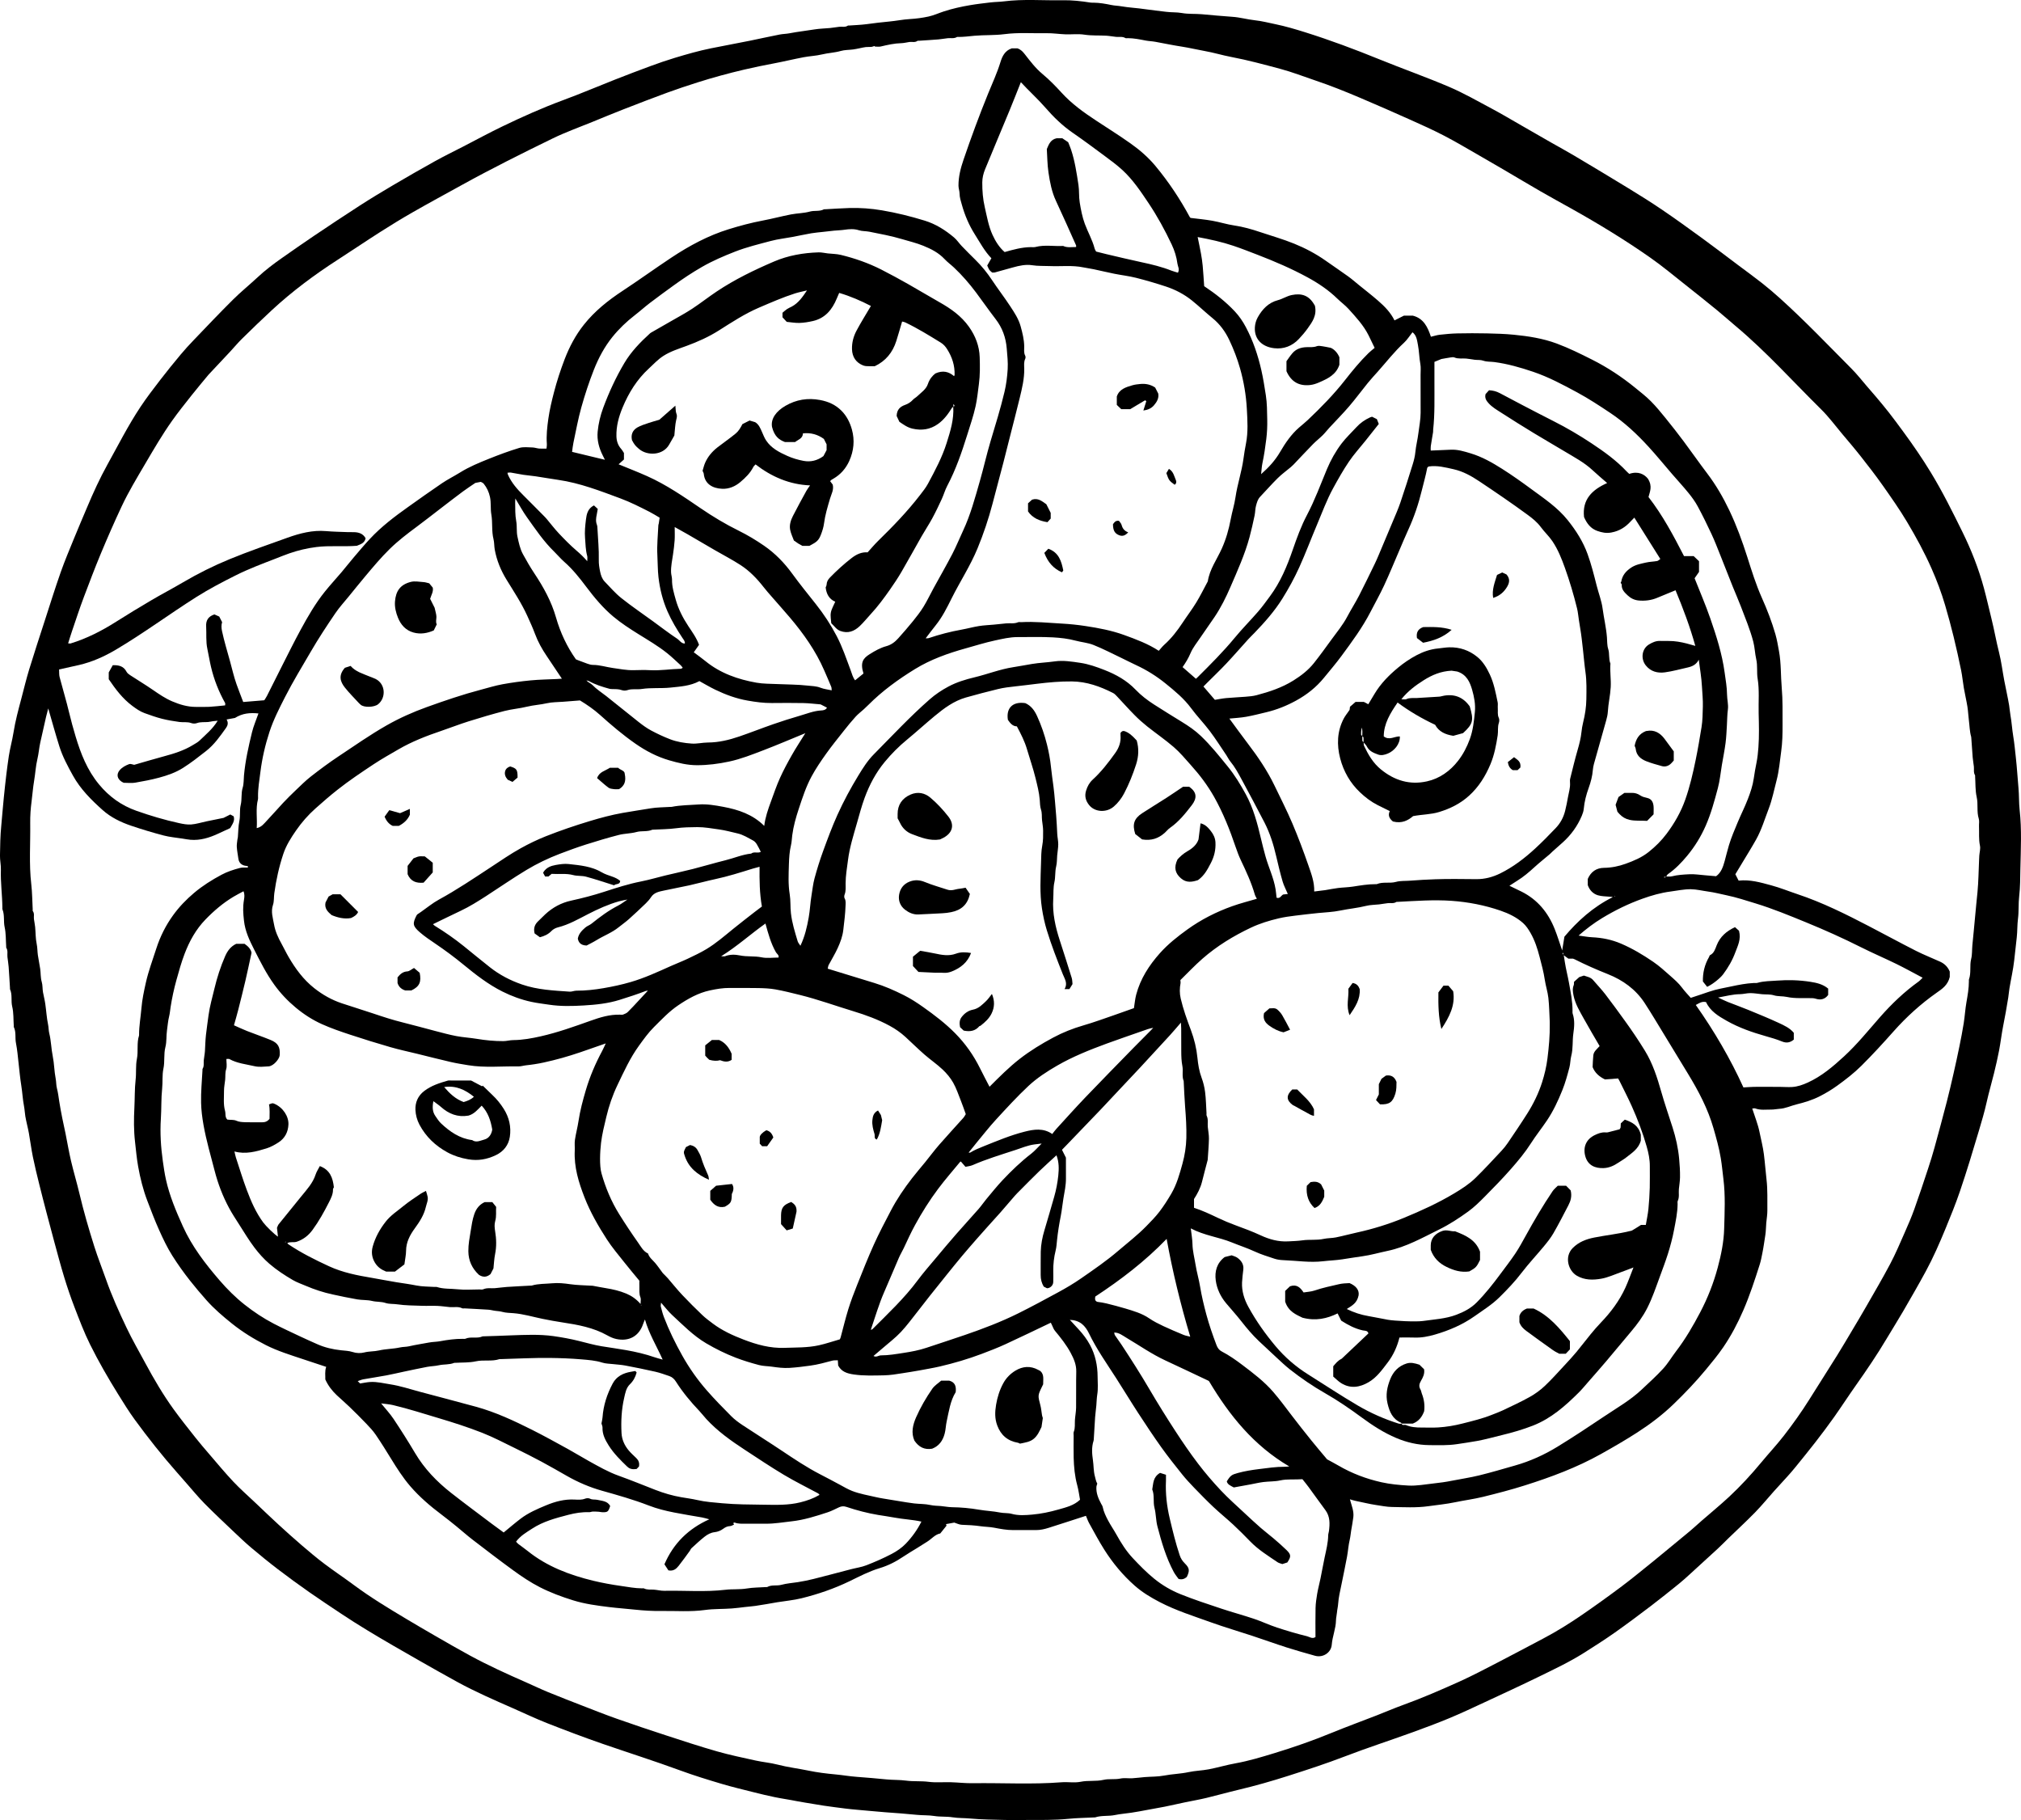 <?xml version="1.0" encoding="UTF-8"?>
<svg id="Layer_2" data-name="Layer 2" xmlns="http://www.w3.org/2000/svg" viewBox="0 0 198.331 178.582">
  <g id="Layer_1-2" data-name="Layer 1">
    <g>
      <path d="m100.694,178.577c-.683,0-1.367.015-2.05-.003-1.152-.03-2.307-.037-3.452-.143-.573-.053-1.151-.03-1.713-.119-.594-.094-1.194-.032-1.775-.126-.574-.092-1.147-.056-1.716-.114-1.037-.106-2.076-.179-3.116-.255-.935-.068-1.869-.173-2.805-.248-.728-.059-1.456-.157-2.18-.253-.697-.093-1.399-.189-2.094-.316-.535-.097-1.078-.165-1.614-.275-.71-.145-1.43-.243-2.14-.388-.707-.145-1.41-.316-2.111-.492-1.049-.264-2.103-.514-3.139-.823-1.344-.401-2.688-.813-4.004-1.296-2.521-.925-5.081-1.736-7.618-2.612-1.84-.636-3.662-1.327-5.474-2.038-1.144-.449-2.255-.983-3.382-1.477-1.831-.802-3.663-1.602-5.419-2.559-1.244-.679-2.474-1.383-3.707-2.081-.863-.489-1.725-.982-2.582-1.481-1.734-1.009-3.459-2.032-5.128-3.147-1.047-.699-2.1-1.39-3.131-2.113-1.049-.736-2.086-1.491-3.105-2.269-.877-.67-1.732-1.37-2.576-2.081-.567-.477-1.105-.989-1.643-1.499-.988-.938-1.985-1.869-2.942-2.839-.634-.642-1.206-1.346-1.804-2.023-.313-.354-.621-.712-.934-1.066-1.449-1.641-2.806-3.358-4.098-5.124-.586-.801-1.11-1.65-1.635-2.494-.995-1.601-1.939-3.234-2.775-4.921-.58-1.17-1.043-2.401-1.514-3.621-.376-.972-.711-1.962-1.016-2.959-.352-1.15-.657-2.314-.974-3.474-.254-.928-.5-1.859-.743-2.79-.253-.97-.506-1.94-.746-2.914-.216-.877-.433-1.755-.613-2.639-.157-.771-.251-1.555-.392-2.33-.101-.553-.254-1.097-.348-1.651-.054-.319-.062-.642-.125-.966-.131-.675-.163-1.369-.272-2.049-.116-.724-.181-1.451-.263-2.178-.074-.664-.13-1.34-.259-1.989-.104-.522.034-1.069-.208-1.565-.017-.034-.004-.082-.006-.123-.044-.633-.007-1.285-.155-1.892-.137-.564.033-1.151-.211-1.69-.016-.035-.004-.082-.006-.123-.043-.695-.08-1.39-.132-2.084-.024-.323-.083-.644-.118-.966-.033-.302.07-.621-.115-.905-.019-.03-.005-.081-.008-.123-.043-.633-.016-1.28-.15-1.893-.128-.583.011-1.188-.216-1.751-.022-.054-.007-.123-.008-.185-.01-1.235-.187-2.462-.146-3.701.015-.466-.097-.936-.089-1.404.015-.965.029-1.934.124-2.894.091-.914.15-1.83.248-2.741.082-.768.155-1.538.251-2.304.075-.602.153-1.205.244-1.805.117-.774.334-1.532.457-2.306.181-1.135.478-2.24.773-3.347.252-.949.479-1.906.765-2.844.492-1.609,1.018-3.208,1.537-4.808.512-1.581,1.007-3.169,1.558-4.737.4-1.136.872-2.247,1.327-3.363.41-1.006.841-2.004,1.263-3.006.604-1.435,1.249-2.849,2.004-4.211,1.051-1.895,2.031-3.832,3.231-5.639.607-.914,1.278-1.788,1.948-2.659.647-.843,1.32-1.667,2-2.484.408-.49.842-.96,1.283-1.42,1.273-1.327,2.538-2.663,3.843-3.959.772-.767,1.623-1.455,2.42-2.198.75-.699,1.563-1.315,2.4-1.901,1.048-.733,2.095-1.47,3.157-2.183,1.498-1.007,3-2.007,4.518-2.984,1.056-.68,2.132-1.33,3.215-1.967,1.361-.801,2.73-1.59,4.111-2.356.901-.5,1.829-.951,2.745-1.423,1.293-.667,2.573-1.363,3.883-1.995,1.96-.944,3.945-1.833,5.99-2.587,1.697-.626,3.362-1.338,5.046-2,1.159-.456,2.323-.901,3.492-1.331.791-.29,1.588-.567,2.394-.81,1.171-.353,2.348-.692,3.548-.934,1.282-.258,2.568-.495,3.85-.752.965-.194,1.924-.416,2.891-.601.317-.061.642-.06.966-.123.812-.157,1.637-.245,2.455-.379.502-.082,1.015-.087,1.523-.137.302-.03.601-.086.903-.12.282-.032.58.069.843-.116.028-.02.081-.005.122-.008.57-.042,1.144-.059,1.71-.133.745-.098,1.489-.195,2.239-.261.664-.059,1.32-.201,1.992-.24.625-.036,1.254-.118,1.865-.252.507-.111.988-.335,1.484-.497.843-.276,1.705-.466,2.58-.615.661-.113,1.324-.187,1.988-.268.449-.055.897-.049,1.34-.106,1.914-.245,3.835-.072,5.752-.109.918-.017,1.833.086,2.742.229.101.016.207.009.31.01.591.007,1.167.11,1.745.23.315.065.642.068.965.125.759.132,1.536.162,2.298.278.704.107,1.411.173,2.115.264.512.066,1.028.027,1.526.117.655.119,1.311.063,1.964.119.997.086,1.992.189,2.992.253.742.047,1.472.26,2.214.34.686.074,1.348.246,2.019.385.984.204,1.947.488,2.903.788,2.473.776,4.898,1.683,7.299,2.66,2.271.924,4.589,1.739,6.843,2.702,1.432.612,2.794,1.393,4.172,2.128.983.524,1.94,1.097,2.907,1.65.966.553,1.93,1.111,2.897,1.664.756.432,1.524.845,2.272,1.29,1.776,1.057,3.55,2.117,5.313,3.196,1.124.688,2.244,1.385,3.333,2.125,1.329.904,2.633,1.846,3.933,2.793,1.186.864,2.352,1.757,3.527,2.638.783.587,1.576,1.16,2.345,1.765.596.469,1.176.962,1.739,1.47,2.461,2.216,4.746,4.613,7.079,6.961.534.537,1.001,1.141,1.498,1.714.296.341.595.68.885,1.026.42.503.844,1.002,1.247,1.519.488.626.959,1.265,1.429,1.905.951,1.294,1.86,2.617,2.695,3.989,1.149,1.887,2.13,3.863,3.105,5.843.873,1.772,1.592,3.606,2.108,5.514.272,1.007.499,2.026.751,3.039.267,1.072.451,2.162.724,3.234.233.916.344,1.863.521,2.794.154.81.34,1.615.477,2.428.054.318.068.642.128.965.125.677.158,1.37.272,2.05.118.703.179,1.41.259,2.116.112.995.167,1.993.258,2.988.066.718.035,1.438.114,2.149.213,1.917.112,3.837.072,5.753-.019.9-.011,1.812-.117,2.706-.088.74-.023,1.482-.118,2.211-.08.615-.052,1.23-.121,1.838-.086.748-.167,1.495-.25,2.243-.101.92-.316,1.828-.466,2.743-.049.299-.07.603-.117.904-.145.938-.319,1.869-.502,2.8-.155.792-.246,1.597-.397,2.391-.143.75-.316,1.494-.497,2.235-.234.955-.514,1.899-.727,2.857-.21.942-.483,1.864-.758,2.786-.59,1.98-1.184,3.958-1.85,5.914-.429,1.258-.927,2.485-1.433,3.712-.586,1.419-1.199,2.826-1.931,4.174-.715,1.316-1.464,2.614-2.215,3.909-.529.912-1.094,1.803-1.633,2.709-.934,1.572-1.961,3.081-3.015,4.574-.727,1.029-1.411,2.087-2.138,3.115-.588.83-1.202,1.643-1.825,2.448-.638.824-1.297,1.63-1.953,2.44-.245.303-.501.597-.761.887-.454.506-.918,1.001-1.372,1.508-.617.689-1.202,1.409-1.847,2.069-.851.871-1.748,1.697-2.623,2.544-.342.331-.672.675-1.022.999-.922.852-1.85,1.698-2.779,2.543-.35.318-.699.636-1.067.932-.906.73-1.812,1.461-2.738,2.164-1.168.887-2.342,1.768-3.541,2.612-.978.689-1.989,1.332-3.001,1.972-1.424.902-2.949,1.619-4.46,2.357-1.759.86-3.538,1.679-5.314,2.504-1.134.527-2.265,1.063-3.42,1.543-1.205.501-2.43.958-3.657,1.403-2.208.8-4.443,1.523-6.637,2.366-1.834.705-3.706,1.314-5.579,1.912-1.584.505-3.185.963-4.805,1.347-1.073.254-2.135.556-3.207.813-.684.164-1.379.281-2.067.425-.669.14-1.334.295-2.004.43-.572.115-1.15.206-1.723.318-.516.1-1.032.193-1.551.273-.54.084-1.088.12-1.62.231-.641.134-1.306.019-1.935.228-.038.013-.082.004-.124.006-.84.043-1.684.054-2.52.138-1.378.138-2.758.106-4.138.111ZM85.862,4.562c-.019-.016-.038-.031-.057-.047-.096.03-.19.078-.287.086-.185.016-.374-.003-.558.018-.199.022-.394.075-.592.113-.217.042-.434.093-.653.121-.403.052-.823.037-1.208.148-.605.174-1.233.191-1.841.339-.587.142-1.203.162-1.798.275-.966.184-1.923.416-2.89.6-.987.187-1.97.384-2.949.615-1.543.363-3.069.777-4.578,1.257-.993.316-1.984.643-2.962,1.001-1.452.533-2.896,1.09-4.337,1.652-.993.387-1.977.796-2.964,1.2-1.322.542-2.674,1.022-3.955,1.646-3,1.461-5.986,2.953-8.91,4.566-1.613.89-3.233,1.768-4.833,2.682-1.072.612-2.126,1.259-3.167,1.923-1.402.893-2.779,1.826-4.176,2.727-2.285,1.472-4.458,3.091-6.457,4.936-1.001.924-1.978,1.876-2.952,2.83-.396.388-.75.82-1.128,1.226-.689.74-1.382,1.475-2.074,2.212-.028.03-.059.059-.085.091-.546.663-1.102,1.318-1.635,1.992-.657.832-1.323,1.659-1.935,2.524-.96,1.357-1.797,2.792-2.639,4.226-.801,1.364-1.623,2.719-2.294,4.147-.727,1.548-1.414,3.118-2.073,4.7-.58,1.393-1.11,2.803-1.644,4.212-.418,1.106-.782,2.232-1.165,3.351-.133.388-.25.782-.38,1.193.115.009.18.031.233.015,1.595-.488,3.063-1.239,4.469-2.131,1.146-.726,2.306-1.43,3.476-2.118,1.012-.596,2.054-1.139,3.066-1.734,1.485-.873,3.025-1.642,4.613-2.294,1.856-.763,3.758-1.414,5.647-2.094,1.228-.442,2.494-.771,3.806-.656.697.061,1.392.071,2.087.098.207.008.414.005.621.006.497.002.923.139,1.175.601-.102.494-.521.59-.861.736-1.343.104-2.661-.043-3.98.123-.911.115-1.784.324-2.643.62-.456.157-.902.343-1.352.517-1.314.509-2.635,1.001-3.897,1.634-1.323.663-2.636,1.347-3.886,2.138-2.658,1.682-5.186,3.564-7.898,5.166-1.133.669-2.324,1.203-3.612,1.501-.643.149-1.288.287-1.952.435.016.264-.008.52.053.754.303,1.165.658,2.318.935,3.489.186.783.402,1.554.632,2.325.508,1.694,1.139,3.306,2.29,4.7,1.004,1.217,2.208,2.082,3.684,2.602,1.366.482,2.753.894,4.168,1.204.395.087.81.167,1.206.136.497-.039.984-.198,1.477-.301.553-.115,1.108-.226,1.698-.346.198-.1.432-.219.66-.334.126.069.233.127.328.179.141.439-.112.754-.34,1.158-.362.168-.782.362-1.201.556-.857.396-1.742.669-2.701.589-.261-.022-.52-.074-.78-.115-.62-.098-1.252-.148-1.855-.307-1.068-.28-2.128-.599-3.174-.953-1.02-.345-1.999-.82-2.804-1.538-1.118-.998-2.182-2.058-2.921-3.394-.509-.919-1.009-1.845-1.325-2.848-.388-1.231-.729-2.477-1.094-3.733-.072.28-.149.549-.212.822-.193.841-.385,1.682-.57,2.525-.117.533-.155,1.087-.28,1.61-.171.714-.203,1.44-.326,2.155-.113.657-.157,1.328-.245,1.992-.094.709-.146,1.431-.136,2.145.029,2-.128,4.002.104,6.0.094.813.096,1.637.14,2.456.003.062-.017.142.013.183.18.244.073.522.108.782.035.26.094.518.119.779.052.549.036,1.11.149,1.645.078.368.066.73.115,1.092.062.459.168.912.232,1.371.059.423.03.867.149,1.269.102.347.063.69.126,1.029.069.375.168.746.222,1.124.099.682.136,1.375.277,2.048.059.284.046.57.113.841.187.749.192,1.522.346,2.277.146.713.142,1.457.284,2.171.065.325.042.655.125.965.115.432.161.871.231,1.309.085.537.186,1.072.292,1.606.101.513.22,1.022.324,1.534.179.888.327,1.782.534,2.663.252,1.073.571,2.13.826,3.203.416,1.757.92,3.489,1.464,5.21.339,1.074.759,2.119,1.131,3.18.575,1.64,1.287,3.218,2.031,4.782.564,1.187,1.226,2.328,1.849,3.486.837,1.554,1.73,3.076,2.763,4.507.692.959,1.434,1.883,2.167,2.811.432.546.886,1.075,1.341,1.603.776.902,1.535,1.821,2.35,2.687.678.72,1.426,1.374,2.144,2.055.764.724,1.522,1.454,2.297,2.165.757.695,1.522,1.381,2.302,2.05.714.612,1.435,1.22,2.186,1.787.956.722,1.956,1.385,2.918,2.1,1.632,1.212,3.367,2.261,5.109,3.302.956.571,1.916,1.134,2.881,1.689,1.123.646,2.244,1.297,3.383,1.915,1.794.973,3.651,1.818,5.52,2.637.72.316,1.428.659,2.155.957,1.115.458,2.239.894,3.363,1.329,1.124.435,2.244.881,3.38,1.282,1.588.56,3.184,1.096,4.785,1.618,1.676.547,3.352,1.1,5.047,1.584,1.253.358,2.533.622,3.806.903.708.156,1.439.214,2.138.396.996.26,2.016.38,3.02.588.87.181,1.759.293,2.645.373.71.064,1.412.192,2.119.241.978.069,1.953.16,2.929.253.631.06,1.266.032,1.901.117.729.098,1.471.023,2.211.118.714.092,1.448.018,2.172.039.717.02,1.434.108,2.149.097,2.912-.042,5.825.135,8.735-.093.618-.048,1.261.075,1.858-.047.75-.154,1.506-.017,2.254-.191.528-.123,1.097-.01,1.65-.126.378-.079.785-.007,1.177-.029.406-.022.81-.083,1.216-.115.632-.05,1.277-.029,1.895-.148.797-.154,1.608-.167,2.403-.338.652-.14,1.33-.151,1.986-.277.886-.171,1.755-.432,2.643-.591,1.289-.232,2.535-.612,3.782-.991,1.902-.579,3.777-1.234,5.618-1.989,1.469-.602,2.961-1.147,4.44-1.722.862-.336,1.712-.704,2.582-1.019,1.875-.678,3.703-1.472,5.519-2.29,1.291-.582,2.545-1.247,3.804-1.897,1.492-.77,2.971-1.564,4.457-2.346,1.31-.69,2.566-1.473,3.784-2.311,1.324-.91,2.63-1.847,3.914-2.811,1.078-.809,2.115-1.673,3.166-2.517.495-.397.98-.806,1.47-1.209.679-.56,1.362-1.114,2.035-1.68.393-.33.769-.681,1.156-1.019.898-.781,1.82-1.536,2.691-2.346,1.132-1.054,2.179-2.192,3.166-3.385.732-.884,1.52-1.723,2.222-2.629.883-1.14,1.721-2.315,2.488-3.54.904-1.444,1.824-2.877,2.725-4.322.514-.825,1.006-1.665,1.503-2.5.446-.748.894-1.495,1.326-2.251.804-1.406,1.629-2.802,2.385-4.234.528-.999.967-2.045,1.424-3.079.334-.754.662-1.513.94-2.288.474-1.32.913-2.653,1.353-3.985.227-.685.44-1.376.632-2.071.41-1.489.812-2.98,1.199-4.475.242-.933.457-1.872.672-2.812.201-.881.393-1.765.573-2.65.153-.75.299-1.502.419-2.258.107-.681.147-1.373.266-2.052.12-.683.24-1.362.24-2.057 0-.062-.012-.13.008-.185.235-.648.047-1.338.215-2.002.108-.426.076-.891.117-1.338.083-.893.182-1.785.257-2.678.072-.853.167-1.703.248-2.555.097-1.022.106-2.052.153-3.078.008-.164.012-.328.024-.492.024-.325.129-.665.064-.97-.134-.636-.065-1.27-.094-1.904-.011-.248.049-.515-.022-.742-.22-.697-.046-1.42-.205-2.128-.146-.651-.11-1.343-.154-2.017-.003-.041.011-.092-.008-.123-.166-.265-.084-.561-.113-.843-.032-.302-.092-.602-.117-.904-.053-.632-.091-1.265-.136-1.897-.003-.041-.001-.084-.012-.123-.154-.53-.155-1.081-.226-1.622-.058-.444-.072-.895-.143-1.336-.099-.615-.245-1.223-.351-1.838-.1-.578-.15-1.165-.268-1.739-.227-1.102-.469-2.201-.737-3.293-.253-1.032-.53-2.058-.829-3.077-.363-1.235-.815-2.436-1.337-3.617-.697-1.577-1.521-3.085-2.399-4.559-.736-1.237-1.569-2.419-2.399-3.598-.681-.966-1.407-1.901-2.138-2.83-.607-.772-1.247-1.519-1.879-2.271-.659-.784-1.272-1.617-1.998-2.333-2.779-2.743-5.39-5.66-8.39-8.176-.613-.514-1.208-1.05-1.827-1.557-1.013-.828-2.034-1.646-3.061-2.456-1.154-.911-2.284-1.858-3.486-2.701-2.508-1.758-5.123-3.35-7.797-4.845-1.007-.563-2.02-1.116-3.019-1.692-1.194-.688-2.375-1.399-3.564-2.095-.821-.481-1.644-.961-2.471-1.433-1.125-.643-2.238-1.311-3.387-1.908-1.093-.568-2.219-1.074-3.344-1.578-1.618-.725-3.244-1.436-4.876-2.131-1.46-.622-2.934-1.214-4.44-1.72-1.141-.383-2.266-.827-3.427-1.136-1.591-.425-3.182-.859-4.803-1.166-.887-.168-1.756-.436-2.645-.592-.735-.129-1.46-.307-2.2-.422-.873-.135-1.743-.314-2.613-.476-.323-.06-.649-.065-.965-.126-.577-.112-1.151-.23-1.742-.233-.083-0-.183.025-.245-.012-.289-.171-.603-.084-.906-.113-.323-.031-.643-.097-.966-.116-.716-.041-1.431.009-2.151-.102-.607-.094-1.24-.011-1.861-.033-.613-.022-1.226-.121-1.838-.11-1.379.026-2.757-.086-4.138.093-.974.127-1.97.071-2.951.158-.55.049-1.096.128-1.65.116-.021-0-.046-.005-.061.005-.284.177-.601.088-.904.118-.302.03-.601.093-.904.118-.631.052-1.264.088-1.896.131-.062.004-.14-.013-.182.018-.245.178-.523.069-.783.104-.26.035-.518.11-.779.116-.694.017-1.362.168-2.033.327-.183.043-.385.007-.578.007Z" stroke-width="0"/>
      <path d="m171.953,108.76c.258.809.56,1.539.714,2.3.148.729.338,1.452.433,2.197.106.83.163,1.662.259,2.489.118,1.011.069,2.014.081,3.021.005.405-.07.811-.106,1.217-.036.405-.03.809-.096,1.219-.093.578-.168,1.161-.285,1.737-.076.374-.142.753-.257,1.116-.487,1.531-.984,3.057-1.626,4.534-.55,1.266-1.191,2.481-1.97,3.618-.52.758-1.105,1.466-1.692,2.175-.988,1.194-2.054,2.311-3.167,3.385-1.09,1.052-2.295,1.964-3.568,2.785-1.158.746-2.349,1.435-3.552,2.108-2.368,1.326-4.893,2.266-7.467,3.081-1.356.43-2.737.788-4.119,1.128-.898.221-1.821.337-2.727.527-.874.183-1.759.266-2.639.39-1.197.169-2.388.092-3.578.076-.51-.007-1.042-.119-1.56-.194-.682-.099-1.341-.276-2.012-.406-.171-.033-.336-.093-.544-.152.162.616.407,1.158.335,1.75-.053.44-.139.876-.212,1.313-.05.298-.069.598-.141.897-.131.548-.163,1.118-.266,1.673-.169.908-.361,1.812-.544,2.717-.127.632-.287,1.257-.328,1.905-.017.281-.092.559-.115.84-.022.263-.093.533-.097.779-.015.823-.352,1.578-.415,2.389-.062.791-.87,1.303-1.639,1.088-.928-.26-1.857-.52-2.775-.814-1.147-.367-2.281-.777-3.425-1.155-1.333-.44-2.683-.832-4.004-1.308-1.703-.613-3.438-1.156-5.048-1.994-.863-.449-1.699-.95-2.441-1.604-1.177-1.037-2.164-2.23-2.997-3.547-.529-.837-.995-1.716-1.477-2.582-.125-.225-.208-.473-.318-.729-1.246.403-2.447.797-3.652,1.177-.405.128-.819.226-1.25.223-.745-.004-1.491-.004-2.237-0-.634.003-1.25-.114-1.869-.233-.438-.085-.892-.082-1.335-.146-.61-.088-1.22-.121-1.835-.14-.252-.008-.501-.141-.741-.215-.264.048-.522.095-.813.149.013.038.029.083.052.151-.188.234-.388.482-.616.766-.506.092-.845.538-1.291.813-.328.202-.651.411-.978.615-.448.279-.907.542-1.344.838-.727.491-1.491.884-2.338,1.139-1.027.309-1.978.809-2.942,1.276-1.507.73-3.088,1.273-4.71,1.675-.782.194-1.595.263-2.392.394-.716.118-1.429.259-2.148.358-.341.047-.686.07-1.028.111-.422.05-.848.107-1.273.139-.879.068-1.77.029-2.64.15-1.442.2-2.883.077-4.324.098-.839.012-1.684-.039-2.519-.128-.851-.091-1.705-.149-2.552-.253-1.195-.146-2.391-.303-3.556-.665-1.118-.348-2.206-.75-3.249-1.282-.925-.472-1.784-1.05-2.619-1.657-1.351-.982-2.676-2-4.001-3.017-.536-.411-1.039-.864-1.564-1.29-.475-.386-.952-.771-1.442-1.139-1.121-.843-2.19-1.752-3.103-2.813-.713-.829-1.308-1.757-1.882-2.694-.487-.795-.981-1.587-1.507-2.357-.265-.388-.593-.737-.919-1.077-.544-.569-1.102-1.124-1.668-1.671-.399-.386-.826-.743-1.23-1.125-.464-.439-.853-.937-1.128-1.552.013-.375-.067-.789.085-1.234-.755-.25-1.533-.505-2.31-.765-1.221-.409-2.455-.786-3.607-1.369-1.179-.597-2.299-1.286-3.336-2.117-.886-.71-1.747-1.447-2.499-2.293-.556-.625-1.097-1.266-1.618-1.926-.62-.787-1.2-1.6-1.731-2.441-.494-.783-.897-1.63-1.278-2.477-.429-.953-.802-1.931-1.174-2.909-.415-1.09-.698-2.226-.901-3.367-.142-.795-.213-1.612-.305-2.419-.128-1.115-.121-2.226-.064-3.329.048-.924.019-1.854.123-2.769.077-.678-.008-1.368.123-2.022.155-.771-.035-1.56.213-2.312.006-.019.002-.041.002-.062-.003-.88.159-1.745.232-2.617.071-.854.251-1.687.435-2.509.253-1.13.666-2.225,1.021-3.332.379-1.182.928-2.278,1.658-3.286.593-.819,1.282-1.533,2.057-2.187.832-.701,1.74-1.269,2.69-1.778.569-.305,1.185-.504,1.807-.666.248-.065.522-.03.777-.041.015-.185-.029-.149-.154-.16-.409-.037-.715-.262-.776-.698-.054-.383-.128-.764-.156-1.148-.017-.24.033-.486.058-.729.008-.08.039-.158.046-.238.046-.528.038-1.067.146-1.582.112-.532.007-1.08.132-1.584.14-.563.022-1.134.195-1.694.117-.377.091-.806.128-1.209.13-1.436.446-2.833.785-4.225.15-.617.41-1.207.635-1.853-.814-.081-1.551-.033-2.307.442-.2.037-.496.091-.818.15.194.328.104.605-.059.832-.583.812-1.148,1.632-1.957,2.265-.738.578-1.468,1.153-2.264,1.656-.733.463-1.525.734-2.34.954-.776.209-1.569.36-2.361.495-.342.058-.702.01-1.111.01-.041-.021-.137-.058-.22-.114-.423-.284-.511-.707-.205-1.092.246-.31.599-.492.959-.628.127-.048.306.04.49.071.944-.271,1.924-.565,2.912-.831.994-.267,1.972-.57,2.857-1.114.224-.138.468-.261.654-.441.614-.595,1.285-1.14,1.771-1.94-.189.018-.327.026-.464.046-.16.022-.317.065-.477.08-.365.033-.733-.025-1.096.107-.164.06-.388.061-.552-0-.383-.145-.775-.056-1.157-.109-.577-.081-1.157-.172-1.721-.316-.582-.148-1.151-.352-1.716-.556-.441-.16-.821-.43-1.199-.711-.954-.711-1.65-1.641-2.31-2.614v-.667c.116-.209.253-.455.394-.709.583-.016,1.065.085,1.352.644.069.136.217.245.35.333.747.489,1.513.948,2.247,1.455.603.416,1.206.828,1.88,1.115.746.318,1.517.551,2.341.546.435-.003.871.016,1.304-.007.507-.028,1.012-.091,1.553-.142,0-.088.028-.179-.004-.237-.622-1.114-1.086-2.288-1.38-3.531-.139-.588-.232-1.185-.359-1.773-.159-.738-.076-1.474-.119-2.209-.035-.593.21-.979.811-1.176.141.063.306.136.474.211.097.189.189.369.281.547-.088.293-.075.571-.01.876.216,1.003.515,1.982.787,2.969.208.754.378,1.519.641,2.257.202.568.424,1.128.653,1.734.684-.057,1.35-.112,2.068-.171.069-.111.176-.258.258-.42.502-.992.994-1.989,1.498-2.981.596-1.173,1.179-2.353,1.807-3.508.707-1.302,1.448-2.588,2.379-3.747.526-.656,1.1-1.273,1.644-1.915.397-.468.773-.955,1.171-1.422.532-.625,1.059-1.255,1.619-1.854,1.11-1.188,2.399-2.168,3.72-3.106,1.11-.787,2.216-1.581,3.343-2.342.569-.384,1.189-.692,1.774-1.055.899-.559,1.873-.96,2.848-1.35.973-.389,1.958-.756,2.96-1.059.399-.12.858-.056,1.29-.047.219.005.436.088.656.108.226.02.455.004.729.004.011-.153.043-.31.032-.465-.059-.825.032-1.646.146-2.455.124-.872.328-1.734.551-2.591.288-1.109.642-2.194,1.051-3.26.466-1.214,1.068-2.354,1.883-3.38,1.071-1.349,2.39-2.397,3.82-3.337,1.611-1.06,3.174-2.193,4.782-3.258,1.757-1.163,3.604-2.159,5.629-2.783,1.093-.337,2.196-.633,3.323-.845.928-.175,1.842-.421,2.768-.601.615-.119,1.259-.115,1.858-.281.458-.127.944.01,1.375-.218.033-.017.082-.005.123-.008.798-.042,1.596-.101,2.394-.123,1.064-.029,2.116.048,3.174.226,1.431.241,2.829.589,4.211,1.014,1.082.334,2.023.93,2.879,1.655.279.236.482.558.738.825.444.463.898.917,1.356,1.368.615.605,1.153,1.269,1.631,1.99.573.864,1.209,1.686,1.778,2.553.409.623.828,1.249,1.029,1.985.176.644.339,1.288.349,1.963.005.303-.06.616.096.911.043.081.045.22.004.303-.152.316-.104.649-.098.972.016.986-.216,1.931-.444,2.875-.297,1.229-.619,2.452-.929,3.678-.222.876-.438,1.753-.666,2.627-.354,1.358-.718,2.714-1.074,4.072-.393,1.498-.884,2.958-1.476,4.392-.706,1.71-1.721,3.253-2.542,4.901-.449.901-.905,1.819-1.546,2.618-.332.414-.649.84-.996,1.291.108-.006.219.01.313-.022,1.048-.355,2.116-.631,3.206-.827.574-.103,1.138-.261,1.713-.353.482-.077.974-.093,1.461-.139.405-.039.809-.085,1.214-.123.385-.036.78.055,1.157-.109.088-.038.205-.004.308-.01,1.341-.078,2.677.069,4.012.141.768.042,1.543.124,2.306.24,1.272.193,2.542.431,3.755.868,1.195.43,2.389.878,3.43,1.561.186-.206.347-.421.543-.596.709-.635,1.281-1.378,1.802-2.169.435-.662.92-1.293,1.332-1.968.411-.673.759-1.385,1.134-2.08.181-1.19.897-2.152,1.374-3.215.415-.922.689-1.881.874-2.873.136-.729.365-1.442.472-2.174.187-1.277.611-2.5.783-3.78.067-.497.149-.998.246-1.49.221-1.129.144-2.266.083-3.387-.073-1.344-.297-2.68-.67-3.99-.272-.955-.626-1.87-1.047-2.761-.393-.832-.925-1.568-1.653-2.158-.685-.555-1.321-1.171-2.008-1.723-.763-.614-1.628-1.069-2.556-1.375-.971-.32-1.954-.609-2.944-.859-.702-.177-1.429-.257-2.14-.4-.669-.134-1.333-.297-2.001-.438-.334-.071-.675-.111-1.01-.182-1.101-.231-2.217-.082-3.325-.131-.572-.025-1.14.008-1.717-.083-.62-.097-1.255.04-1.867.211-.601.168-1.201.338-1.803.5-.077.021-.164.003-.257.003-.088-.082-.195-.154-.265-.253-.081-.114-.128-.252-.215-.432.127-.221.266-.462.41-.712-.671-.694-1.118-1.542-1.628-2.348-.576-.911-.989-1.891-1.277-2.928-.097-.35-.215-.69-.217-1.063-.002-.26-.107-.52-.108-.78-.005-.879.212-1.723.494-2.547.747-2.186,1.544-4.352,2.416-6.492.416-1.022.883-2.024,1.209-3.087.168-.547.426-1.122,1.101-1.349h.58c.3.108.497.304.696.559.538.691,1.067,1.389,1.754,1.962.666.555,1.279,1.182,1.864,1.824.989,1.087,2.165,1.932,3.381,2.732,1.136.748,2.289,1.47,3.398,2.255.901.638,1.731,1.356,2.45,2.222,1.293,1.558,2.4,3.227,3.359,5.002.009.018.028.03.073.079.687.087,1.413.151,2.129.277.73.128,1.443.361,2.175.468.862.127,1.688.362,2.507.638,1.121.377,2.264.699,3.358,1.144,1.085.441,2.129.99,3.093,1.671.73.516,1.474,1.014,2.199,1.536.364.262.703.56,1.052.844.634.515,1.282,1.016,1.898,1.552.636.553,1.226,1.153,1.603,1.926.308-.156.617-.311.925-.467h.872c1.075.274,1.465,1.14,1.776,2.07.302-.07.586-.164.878-.197.568-.063,1.139-.117,1.71-.13.973-.021,1.947-.023,2.92-.002.882.02,1.767.046,2.644.133,1.425.141,2.842.36,4.193.862,1.193.443,2.332,1.007,3.468,1.579,1.513.762,2.916,1.688,4.226,2.755.524.427,1.063.843,1.539,1.321.52.521.989,1.096,1.454,1.669.605.745,1.196,1.501,1.771,2.27.779,1.042,1.52,2.113,2.308,3.149.863,1.136,1.572,2.362,2.183,3.645.701,1.472,1.258,3.001,1.753,4.555.432,1.357.854,2.721,1.437,4.024.519,1.159.973,2.339,1.325,3.56.156.543.246,1.096.348,1.65.221,1.196.166,2.407.271,3.606.107,1.217.075,2.428.081,3.642.004.861-.016,1.73-.133,2.58-.131.956-.208,1.92-.456,2.865-.245.931-.427,1.88-.773,2.78-.39,1.013-.699,2.061-1.232,3.015-.217.389-.446.772-.675,1.154-.449.748-.903,1.493-1.364,2.254.116.226.214.419.321.627,1.131-.125,2.158.181,3.198.461.876.235,1.709.578,2.565.863,2.444.813,4.736,1.956,7.012,3.139,1.545.803,3.075,1.637,4.627,2.425.773.392,1.585.704,2.374,1.066.423.194.748.5.944.972v.523c-.19.816-.764,1.183-1.292,1.555-1.556,1.095-2.959,2.365-4.215,3.78-1.027,1.157-2.07,2.295-3.167,3.385-.729.724-1.537,1.347-2.367,1.947-.545.394-1.115.737-1.716,1.043-.725.369-1.495.604-2.272.794-.566.138-1.099.407-1.693.438-.263.014-.525.077-.787.073-.53-.007-1.068.083-1.586-.115-.068-.026-.157.005-.293.013Zm-95.545-14.805c.018.034.036.068.009.017.051.029.017.01-.017-.01.075-.25-.162-.365-.255-.529-.503-.882-.76-1.848-1.027-2.817-1.453,1.029-2.762,2.228-4.346,3.21.192,0,.303.029.389-.005.479-.19.996-.168,1.457-.074.706.144,1.418.039,2.124.186.534.111,1.109.022,1.666.022Zm18.63,19.135c.062-0.0.138.024.183-.004.411-.253.853-.432,1.301-.611,1.324-.529,2.64-1.084,4.024-1.435.912-.231,1.842-.381,2.717.228.144-.181.259-.346.393-.493.944-1.032,1.876-2.076,2.843-3.087,1.585-1.656,3.192-3.29,4.793-4.931.549-.562,1.107-1.116,1.661-1.674.075-.076.146-.155.219-.233-.388.059-.719.191-1.055.31-1.172.414-2.351.809-3.518,1.239-1.662.613-3.307,1.266-4.85,2.156-1.007.581-1.984,1.215-2.826,2.002-1.113,1.041-2.145,2.171-3.178,3.294-.664.722-1.269,1.498-1.896,2.253-.272.327-.533.663-.799.994-.036.019-.072.038-.024.012-.024.049-.006.013.012-.024Zm-27.829-49.95c.02.036.039.073.003.006.066.038.03.017-.005-.003.026-.226-.124-.38-.234-.547-.548-.829-1.061-1.678-1.462-2.589-.475-1.078-.757-2.214-.892-3.377-.082-.71-.068-1.432-.109-2.148-.055-.98.056-1.968.098-2.953.003-.059.034-.116.043-.175.031-.195.057-.391.082-.56-.363-.211-.67-.409-.994-.573-.934-.473-1.865-.951-2.852-1.316-1.996-.739-3.975-1.513-6.105-1.82-.736-.106-1.473-.237-2.21-.348-.401-.06-.807-.089-1.209-.15-.418-.063-.832-.153-1.25-.221-.094-.015-.195.012-.316.022.026.094.034.152.057.204.347.779.901,1.409,1.496,1.997.672.664,1.331,1.341,1.998,2.009.102.102.204.206.297.317.395.469.765.962,1.186,1.408.554.587,1.12,1.167,1.732,1.692.368.316.718.64,1.067,1.051,0-.201.035-.372-.006-.522-.16-.573-.161-1.165-.209-1.748-.05-.609.013-1.221.089-1.834.064-.515.171-.958.61-1.269.048-.034.102-.06.175-.102.123.113.24.222.372.343-.033.188-.059.369-.097.547-.074.343-.119.681.019,1.022.037.091.04.198.045.299.049,1.047.162,2.09.135,3.142-.01.383.053.773.131,1.15.073.351.189.705.447.972.533.55,1.037,1.141,1.632,1.615,1.001.799,2.065,1.519,3.102,2.274.79.575,1.564,1.174,2.378,1.714.245.162.405.482.757.475Zm14.417,4.596c.019.035.039.07.008.015.056.029.021.011-.015-.008-.014-.119-.003-.249-.047-.356-.221-.54-.455-1.074-.688-1.609-.834-1.919-2.028-3.604-3.372-5.19-.584-.689-1.188-1.36-1.78-2.041-.269-.309-.542-.616-.794-.939-.649-.831-1.376-1.588-2.259-2.161-.813-.528-1.679-.974-2.519-1.461-.893-.517-1.781-1.042-2.674-1.559-.407-.235-.819-.46-1.275-.715,0,.48.021.893-.006,1.304-.03.465-.093.928-.16,1.39-.084.582-.214,1.16-.191,1.753.009.241.098.481.094.72-.011.681.186,1.321.365,1.962.264.942.71,1.801,1.249,2.615.379.571.787,1.128,1.038,1.816-.164.232-.326.462-.517.732.364.274.764.554,1.141.862,1.465,1.196,3.186,1.795,5.011,2.119.66.117,1.343.103,2.017.135,1.005.049,2.015.037,3.012.152.409.047.842.044,1.25.206.349.139.738.176,1.11.258Zm23.985-43.496c.018.034.037.068.013.025.044.023.009.005-.025-.013.001-.062.022-.132-.001-.184-.652-1.454-1.294-2.912-1.97-4.355-.417-.89-.595-1.839-.736-2.79-.117-.788-.116-1.593-.162-2.298.211-.511.388-.931.96-1.058h.563c.181.123.366.248.573.388.09.228.196.468.279.715.378,1.13.551,2.307.73,3.478.086.561.029,1.139.123,1.712.118.718.248,1.423.502,2.109.3.811.739,1.566.959,2.409.03.113.103.215.148.306.358.09.688.177,1.019.254,1.154.269,2.306.549,3.464.796.984.21,1.958.443,2.895.815.216.085.443.14.652.205.189-.347-.014-.605-.049-.878-.085-.663-.284-1.294-.569-1.897-.666-1.41-1.412-2.776-2.282-4.073-.763-1.138-1.526-2.279-2.539-3.213-.554-.51-1.167-.959-1.773-1.409-1.028-.764-2.059-1.528-3.113-2.255-1.01-.696-1.882-1.544-2.676-2.459-.756-.871-1.612-1.633-2.415-2.508-.38.951-.728,1.851-1.097,2.743-.8,1.934-1.617,3.861-2.411,5.797-.168.409-.276.839-.278,1.297-.004.819.057,1.621.244,2.425.213.92.366,1.855.762,2.721.296.647.674,1.243,1.189,1.686.869-.248,1.685-.471,2.542-.483.166-.002.339.022.495-.018.897-.23,1.806-.05,2.707-.099.412.196.848.1,1.275.107Zm-43.987,64.012c-.294.061-.592.104-.88.185-1.05.298-2.038.746-3.009,1.242-.968.495-1.914,1.047-2.987,1.314-.227.056-.469.186-.63.354-.312.324-.684.499-1.134.615-.18-.129-.375-.27-.521-.375-.136-.541.037-.911.379-1.227.228-.211.439-.439.667-.65.728-.673,1.566-1.129,2.543-1.342,1.098-.24,2.187-.523,3.256-.871,1.187-.387,2.372-.767,3.6-1.009.807-.159,1.598-.397,2.398-.59.9-.217,1.806-.408,2.703-.637,1.07-.273,2.127-.592,3.199-.857.839-.207,1.64-.56,2.509-.649.277-.23.646-.003.945-.173-.137-.264-.253-.521-.401-.756-.086-.137-.207-.276-.347-.35-.498-.264-.974-.574-1.537-.702-.607-.138-1.202-.309-1.827-.392-.705-.094-1.402-.23-2.117-.225-.697.005-1.39.015-2.086.11-.749.101-1.511.098-2.268.14-.021.001-.044-.004-.062.004-.497.224-1.043.084-1.561.227-.561.155-1.167.14-1.732.286-1.086.28-2.162.602-3.231.942-.861.274-1.711.586-2.555.908-1.135.434-2.233.96-3.27,1.584-1.356.815-2.656,1.722-3.987,2.58-.8.515-1.606,1.021-2.469,1.428-.908.428-1.807.873-2.722,1.316.062.054.117.119.185.161.987.608,1.938,1.266,2.84,1.994.859.693,1.709,1.397,2.576,2.079.946.744,1.995,1.288,3.138,1.682,1.522.525,3.1.593,4.677.702.216.015.438-.095.657-.095.902.003,1.79-.096,2.678-.249.895-.154,1.78-.344,2.651-.598,1.358-.396,2.639-.986,3.925-1.564.551-.248,1.118-.461,1.663-.72.622-.295,1.247-.589,1.836-.942.963-.579,1.809-1.321,2.68-2.026.681-.552,1.377-1.086,2.068-1.626.24-.187.486-.368.705-.533-.231-1.304-.243-2.592-.228-3.9-.245.066-.453.116-.657.179-1.228.38-2.452.77-3.712,1.038-.845.18-1.678.415-2.521.603-.826.184-1.662.33-2.488.513-.471.105-.963.179-1.267.642-.145.221-.323.425-.513.609-.549.529-1.104,1.052-1.673,1.559-.319.284-.672.529-1.005.798-.654.528-1.446.816-2.153,1.252-.356.219-.735.4-.984.534-.611-.017-.799-.333-.864-.682.096-.499.415-.798.737-1.082.177-.155.422-.23.607-.378.825-.662,1.668-1.294,2.615-1.778.333-.17.631-.409.945-.616.036-.018.072-.036.032-.016.02-.04.002-.004-.016.031Zm43.36,41.249c-.019-.037-.038-.073-.003-.005-.066-.039-.031-.018.005.003.291.315.583.631.874.946.43.466.81.969,1.112,1.529.521.967.736,2.008.742,3.098.003.58.061,1.171-.031,1.736-.06.368-.063.73-.094,1.094-.033.385-.092.767-.12,1.152-.051.715-.087,1.431-.13,2.146-.004.061-.007.124-.026.181-.203.627-.148,1.283-.057,1.899.077.519.049,1.049.189,1.567.069.255.107.511.238.727-.032.105-.079.199-.086.296-.044.613.183,1.153.464,1.678.056.105.132.209.155.322.098.481.313.916.539,1.341.247.465.551.9.807,1.361.456.821.957,1.617,1.597,2.3.661.705,1.336,1.399,2.093,2.016.799.652,1.675,1.162,2.613,1.539,1.304.524,2.643.962,3.977,1.406,1.066.356,2.154.647,3.22,1.005.762.256,1.493.605,2.256.856.972.32,1.956.61,2.949.853.248.061.52.296.829.077,0-.943-.017-1.894.007-2.843.012-.465.078-.931.157-1.39.089-.514.226-1.019.331-1.53.141-.689.262-1.383.408-2.071.151-.711.333-1.416.344-2.151.002-.139.058-.276.075-.416.09-.718.118-1.422-.35-2.051-.558-.75-1.098-1.514-1.652-2.268-.193-.263-.402-.514-.602-.767-.752.061-1.467-.038-2.186.121-.534.118-1.099.09-1.646.158-.42.052-.833.153-1.25.23-.576.106-1.153.21-1.653.301-.335-.182-.612-.286-.687-.595.363-.587.486-.658,1.077-.821.686-.189,1.381-.299,2.087-.386.83-.103,1.656-.229,2.495-.226.138.001.277-.018.472-.032-3.469-2.035-5.864-4.989-7.867-8.354-.006-.005-.034-.04-.07-.058-1.405-.664-2.806-1.333-4.216-1.986-1.347-.624-2.558-1.476-3.829-2.228-.379-.225-.732-.521-1.212-.512-.019-.034-.038-.067-.014-.025-.043-.022-.009-.004.026.013.024.094.026.203.077.28.201.306.426.597.628.903.959,1.453,1.893,2.921,2.774,4.424.809,1.381,1.659,2.739,2.531,4.08.708,1.088,1.442,2.162,2.228,3.194.694.911,1.444,1.786,2.229,2.621.733.78,1.542,1.489,2.324,2.223.525.493,1.055.981,1.597,1.456.399.35.828.667,1.232,1.012.437.374.874.751,1.285,1.153.468.457.468.648.086,1.223-.165.054-.336.11-.488.16-.169-.064-.338-.093-.468-.181-.928-.63-1.886-1.218-2.676-2.032-.547-.564-1.102-1.123-1.678-1.658-.631-.587-1.305-1.127-1.932-1.718-.648-.61-1.27-1.247-1.888-1.887-.414-.429-.823-.867-1.195-1.331-.7-.874-1.399-1.752-2.049-2.663-.788-1.105-1.537-2.239-2.278-3.376-.73-1.121-1.421-2.268-2.144-3.393-.931-1.448-1.928-2.855-2.678-4.415-.164-.341-.4-.686-.692-.916-.323-.254-.746-.384-1.181-.393Zm58.526-43.499c.185-.004.379.027.554-.017.576-.147,1.167-.178,1.751-.205.506-.023,1.017.062,1.525.102.343.027.686.059,1.068.092.483-.338.678-.889.839-1.474.144-.523.268-1.054.424-1.57.232-.767.552-1.509.861-2.251.318-.764.697-1.503.993-2.274.251-.653.48-1.316.58-2.022.073-.518.167-1.039.27-1.55.101-.5.15-1.009.187-1.501.084-1.112.051-2.235.024-3.352-.028-1.13.084-2.261-.1-3.393-.101-.62.008-1.265-.136-1.896-.13-.569-.144-1.167-.291-1.73-.311-1.187-.786-2.32-1.221-3.465-.25-.658-.54-1.3-.801-1.954-.411-1.027-.809-2.058-1.221-3.085-.277-.691-.544-1.387-.858-2.061-.427-.916-.872-1.824-1.352-2.713-.25-.462-.565-.895-.897-1.304-.517-.637-1.075-1.24-1.612-1.861-.777-.9-1.528-1.825-2.332-2.701-1.127-1.229-2.339-2.367-3.734-3.297-1.062-.708-2.125-1.407-3.253-2.017-1.406-.759-2.809-1.511-4.325-2.024-1.237-.419-2.489-.777-3.793-.953-.363-.049-.747-.012-1.084-.132-.29-.104-.568-.058-.849-.094-.281-.037-.56-.092-.842-.118-.385-.035-.778.054-1.156-.108-.105-.045-.248-.021-.369-.003-.3.043-.598.101-.911.156-.204.084-.426.176-.68.28,0,.657.002,1.337-0,2.017-.006,1.545.045,3.092-.125,4.633-.009.082.004.167-.009.248-.074.459-.158.915-.225,1.375-.022.153-.004.312-.004.429.694-.029,1.326-.05,1.957-.083.682-.035,1.317.163,1.959.357,1.117.336,2.119.907,3.09,1.522.977.62,1.924,1.292,2.856,1.979,1.264.932,2.576,1.8,3.58,3.053.82,1.024,1.51,2.108,1.954,3.339.361,1.0.622,2.032.882,3.063.191.758.485,1.499.588,2.267.126.943.351,1.869.426,2.823.03.379.008.787.124,1.147.152.475.026.979.219,1.437-.064.77.072,1.535.028,2.311-.046.817-.239,1.61-.284,2.423-.015.279-.082.559-.157.829-.342,1.235-.699,2.465-1.042,3.699-.108.387-.24.776-.271,1.171-.048.611-.205,1.199-.407,1.759-.242.672-.419,1.341-.484,2.05-.021.236-.101.474-.194.694-.427,1.012-1.058,1.881-1.875,2.615-.336.302-.677.6-1.013.901-.092.083-.174.178-.269.258-.499.424-1.015.831-1.498,1.273-.53.484-1.071.947-1.683,1.323-.258.159-.51.328-.763.492.409.198.804.383,1.193.578,1.57.787,2.606,2.057,3.247,3.663.267.668.477,1.359.736,2.109.07-.431.131-.807.219-1.352,1.261-1.505,2.805-2.918,4.746-3.881-.114-.042-.213-.033-.311-.043-.384-.039-.784-.03-1.148-.14-.489-.148-.823-.513-.994-.997v-.609c.307-.708.858-1.078,1.584-1.086.744-.008,1.454-.154,2.137-.401.795-.287,1.574-.613,2.254-1.154.665-.529,1.257-1.116,1.764-1.793.769-1.027,1.4-2.129,1.829-3.343.449-1.271.749-2.576,1.021-3.896.219-1.065.399-2.136.574-3.207.109-.663.109-1.347.13-2.022.02-.655-.053-1.309-.087-1.963-.045-.878-.197-1.731-.313-2.642-.245.488-.644.663-1.089.763-.744.167-1.484.375-2.237.477-.712.096-1.385-.071-1.871-.677-.52-.648-.396-1.634.312-2.06.344-.207.677-.357,1.079-.347.29.007.58.007.87.006.593-.003,1.171.099,1.742.244.279.071.554.154.856.238-.528-1.895-1.204-3.687-1.942-5.458-.628.258-1.223.501-1.816.748-.581.243-1.214.313-1.809.255-.431-.042-.778-.222-1.081-.507-.3-.283-.599-.567-.575-1.037.003-.066-.075-.137-.106-.188.033-.069.059-.104.066-.142.103-.601.455-1.006.953-1.342.455-.308.969-.391,1.475-.507.354-.081.725-.086,1.085-.149.104-.018.193-.12.316-.2-.859-1.367-1.699-2.703-2.551-4.058-.148.151-.252.252-.349.359-.521.575-1.117.958-1.918,1.103-.503.092-.92-.004-1.353-.152-.665-.227-1.05-.748-1.316-1.368-.192-1.72.78-2.672,2.268-3.335-.503-.441-.977-.835-1.427-1.256-.812-.759-1.787-1.271-2.727-1.837-1.007-.606-2.027-1.189-3.03-1.8-1.073-.654-2.142-1.317-3.196-2-.443-.287-.91-.549-1.269-.956-.211-.24-.381-.483-.285-.876.107-.118.245-.271.344-.38.417.026.715.105,1.065.288.737.385,1.468.781,2.205,1.165,1.023.533,2.046,1.067,3.076,1.587,1.286.649,2.523,1.379,3.723,2.174,1.23.815,2.425,1.673,3.44,2.757.082.088.176.164.253.236.879-.304,1.492.045,1.832.478.477.768.173,1.278.055,1.792,1.391,1.795,2.449,3.78,3.485,5.797h.948c.193.184.372.355.524.5v1.051c-.152.218-.301.431-.434.622.521,1.323,1.083,2.618,1.543,3.947.597,1.725,1.154,3.463,1.403,5.288.099.726.231,1.442.238,2.179.005.489.147.988.083,1.462-.069.512-.066,1.02-.096,1.53-.035.591-.057,1.185-.134,1.772-.094.719-.24,1.431-.361,2.147-.128.756-.195,1.527-.392,2.264-.33,1.239-.663,2.474-1.181,3.663-.477,1.095-1.091,2.087-1.84,2.989-.549.662-1.157,1.291-1.876,1.79-.075.052-.114.156-.17.236-.071.014-.142.029-.213.043.012.027.025.055.037.082.056-.045.111-.09.167-.134Zm-99.898,11.197c-.079.01-.164.005-.237.033-.843.326-1.702.601-2.564.872-1.157.363-2.345.482-3.531.552-1.124.066-2.258.095-3.391-.076-.581-.087-1.165-.154-1.74-.278-.99-.212-1.941-.561-2.839-1.011-1.389-.695-2.617-1.647-3.812-2.63-.898-.739-1.829-1.428-2.791-2.08-.521-.354-1.05-.706-1.523-1.12-.692-.606-.711-.848-.304-1.645.018-.036.052-.064.087-.106.107-.072.226-.15.343-.231.584-.406,1.137-.87,1.758-1.209,1.764-.963,3.427-2.085,5.103-3.185.967-.634,1.913-1.292,2.93-1.855.801-.444,1.621-.842,2.461-1.175,1.417-.562,2.866-1.053,4.325-1.494,1.055-.318,2.121-.604,3.215-.799.912-.163,1.83-.295,2.743-.448.622-.105,1.263-.097,1.895-.139.062-.004.126.004.186-.008.864-.174,1.744-.167,2.617-.232.817-.061,1.619.078,2.426.228,1.501.28,2.899.746,4.03,1.873.1-.845.375-1.622.658-2.395.283-.774.549-1.557.887-2.307.348-.773.754-1.522,1.173-2.261.4-.705.848-1.382,1.315-2.134-1.43.585-2.761,1.158-4.114,1.675-1.105.422-2.203.861-3.374,1.111-1.044.223-2.079.356-3.144.356-.947-0-1.841-.222-2.736-.483-1.196-.349-2.276-.914-3.299-1.625-1.231-.855-2.366-1.821-3.476-2.819-.611-.549-1.279-1.005-1.972-1.428-.561.044-1.111.086-1.661.13-.529.042-1.071.028-1.583.145-.65.148-1.316.18-1.965.34-.722.178-1.476.233-2.196.418-1.183.305-2.357.652-3.523,1.018-.9.282-1.779.629-2.673.932-1.453.492-2.88,1.043-4.21,1.816-.822.478-1.654.943-2.446,1.468-1.203.798-2.403,1.601-3.54,2.498-.742.585-1.45,1.202-2.153,1.828-.724.644-1.364,1.373-1.914,2.169-.494.715-.965,1.449-1.245,2.286-.423,1.262-.705,2.552-.889,3.872-.054.384-.01.788-.131,1.147-.225.666-.002,1.295.107,1.921.117.671.407,1.303.744,1.905.237.424.442.866.687,1.285.673,1.152,1.446,2.211,2.513,3.054.825.651,1.711,1.152,2.698,1.483,1.025.344,2.062.655,3.086,1.001.969.327,1.939.643,2.933.887,1.069.263,2.129.565,3.196.84.679.176,1.358.363,2.046.493.656.123,1.327.159,1.986.267.868.143,1.739.231,2.617.225.323-.002.645-.099.968-.101.919-.007,1.811-.169,2.704-.372,1.668-.378,3.273-.953,4.878-1.525.94-.335,1.88-.626,2.891-.598.103.003.217.024.308-.011.162-.062.338-.132.459-.25.355-.345.686-.714,1.025-1.076.321-.344.64-.69.96-1.034.036-.018.071-.037.029-.015.02-.042.003-.006-.014.03Zm-4.227-52.083c.019.035.038.069.016.029.041.021.006.003-.029-.015-.071-.143-.142-.286-.214-.428-.376-.738-.585-1.525-.507-2.348.077-.8.264-1.584.546-2.344.564-1.518,1.242-2.984,2.066-4.376.665-1.122,1.568-2.056,2.53-2.929.059-.054.135-.09.205-.13.65-.372,1.301-.741,1.949-1.116.666-.385,1.347-.748,1.988-1.171.814-.536,1.583-1.142,2.394-1.684,1.771-1.184,3.684-2.11,5.635-2.946,1.383-.593,2.862-.849,4.368-.896.301-.009.603.07.906.103.425.047.861.044,1.272.144,1.371.333,2.701.796,3.961,1.434.903.457,1.79.946,2.672,1.443,1.023.577,2.027,1.19,3.05,1.766,1.114.627,2.14,1.348,2.893,2.408.638.897,1.021,1.894,1.056,2.984.028.879.04,1.759-.079,2.646-.097.722-.167,1.456-.322,2.163-.211.957-.535,1.889-.827,2.827-.534,1.71-1.116,3.402-1.958,4.994-.216.407-.338.863-.533,1.283-.296.641-.598,1.281-.935,1.901-.328.604-.712,1.177-1.053,1.775-.664,1.161-1.302,2.336-1.976,3.49-.347.594-.731,1.168-1.126,1.732-.586.837-1.193,1.658-1.89,2.41-.363.392-.696.815-1.085,1.179-.533.5-1.146.742-1.897.464-.38-.14-.563-.463-.886-.757-.018-.32-.104-.694-.041-1.042.066-.361.275-.697.432-1.068-.615-.264-.866-.772-.94-1.399.03-.086.087-.181.091-.277.01-.286.142-.506.333-.702.661-.677,1.355-1.312,2.106-1.895.494-.384.996-.613,1.587-.573.357-.391.672-.772,1.024-1.116,1.46-1.425,2.877-2.89,4.124-4.51.273-.354.558-.708.769-1.098.7-1.297,1.396-2.601,1.841-4.013.364-1.156.728-2.32.644-3.56.146-.034.168-.101.013-.253v.265c-.044.032-.103.054-.13.097-.38.607-.789,1.179-1.391,1.603-.771.543-1.596.653-2.495.447-.491-.112-.881-.397-1.282-.672-.106-.224-.209-.444-.269-.572.023-.643.359-.92.841-1.09.289-.102.545-.269.758-.501.122-.133.296-.218.428-.344.384-.369.865-.675,1.04-1.201.158-.475.446-.816.737-1.036.739-.326,1.314-.177,1.831.267.023-.053.051-.089.052-.125.028-.92-.244-1.753-.733-2.524-.165-.26-.354-.476-.629-.646-1.137-.701-2.274-1.402-3.481-1.98-.088-.042-.191-.053-.308-.084-.193.651-.371,1.284-.57,1.911-.356,1.123-1.043,1.965-2.109,2.47-.269,0-.518.007-.766-.003-.12-.005-.246-.021-.358-.063-.711-.272-1.092-.832-1.114-1.596-.019-.645.142-1.255.436-1.81.435-.821.933-1.609,1.42-2.438-.98-.506-1.999-.953-3.114-1.281-.081.189-.162.371-.238.555-.449,1.086-1.135,1.928-2.338,2.204-.432.099-.878.173-1.319.187-.422.013-.847-.068-1.251-.105-.166-.179-.305-.328-.417-.449v-.442c.116-.097.266-.242.436-.358.148-.101.321-.167.48-.253.649-.351,1.049-.929,1.487-1.583-.445.11-.814.179-1.169.292-1.208.386-2.368.897-3.533,1.395-1.405.6-2.674,1.437-3.955,2.248-.997.631-2.06,1.104-3.161,1.509-.774.285-1.56.526-2.269.979-.547.349-.97.818-1.437,1.247-1.163,1.07-1.973,2.379-2.573,3.823-.374.901-.63,1.835-.602,2.825.013.458.145.871.456,1.223.119.135.206.298.282.41v.638c-.181.162-.371.332-.526.471.916.378,1.873.747,2.808,1.165,1.876.839,3.565,2.003,5.254,3.155,1.192.813,2.422,1.553,3.714,2.19.875.432,1.704.93,2.509,1.485,1.083.747,1.984,1.68,2.744,2.724.744,1.024,1.54,2.004,2.324,2.993.787.992,1.475,2.039,2.058,3.157.56,1.074.942,2.221,1.366,3.351.124.331.202.685.434.977.29-.235.56-.455.821-.667-.34-1.104-.033-1.496.618-1.904.517-.324,1.039-.621,1.628-.781.471-.128.842-.408,1.157-.76.492-.55.979-1.105,1.443-1.679.371-.458.737-.927,1.046-1.428.361-.584.653-1.211.983-1.814.613-1.12,1.252-2.226,1.841-3.358.39-.751.707-1.54,1.066-2.307.728-1.554,1.166-3.206,1.638-4.846.371-1.291.661-2.606,1.045-3.893.483-1.616.986-3.224,1.375-4.867.174-.733.266-1.476.312-2.221.041-.674-.036-1.348-.091-2.024-.089-1.09-.431-2.041-1.098-2.903-.66-.852-1.271-1.742-1.918-2.604-.655-.873-1.367-1.697-2.163-2.446-.299-.281-.637-.524-.916-.822-.587-.628-1.318-1.001-2.099-1.317-.673-.272-1.373-.439-2.065-.644-1.063-.316-2.145-.519-3.229-.733-.342-.067-.697-.039-1.019-.143-.472-.153-.953-.117-1.406-.05-.346.051-.689.058-1.033.089-.364.033-.726.081-1.089.122-.383.044-.769.072-1.149.137-.614.106-1.222.242-1.835.357-.713.134-1.439.211-2.138.397-1.181.315-2.369.6-3.515,1.049-1.112.436-2.2.901-3.239,1.498-.952.548-1.862,1.152-2.749,1.794-.791.572-1.581,1.147-2.358,1.739-.504.384-.975.811-1.477,1.199-.815.629-1.558,1.341-2.201,2.136-.779.964-1.365,2.066-1.819,3.213-.478,1.21-.884,2.453-1.236,3.706-.319,1.138-.528,2.308-.775,3.466-.062.29-.088.589-.131.892.775.187,1.515.366,2.254.544.33.08.66.158.989.237Zm94.057,48.602c-.013-.075-.026-.149-.039-.224-.029.012-.057.024-.086.036.046.058.093.117.139.175.038.238.077.475.113.713.103.677.282,1.339.402,2.014.164.92.356,1.83.348,2.77-.001.083-.013.172.012.247.222.646.161,1.324.069,1.958-.106.728-.013,1.468-.203,2.187-.098.368-.084.766-.181,1.134-.198.755-.402,1.51-.695,2.238-.415,1.034-.885,2.041-1.506,2.967-.51.76-1.086,1.477-1.578,2.248-.574.899-1.253,1.713-1.951,2.508-.816.93-1.682,1.817-2.553,2.697-.521.526-1.054,1.055-1.651,1.487-.902.652-1.836,1.264-2.84,1.76-1.645.812-3.247,1.722-5.072,2.104-.826.173-1.641.412-2.473.528-.661.092-1.324.199-1.981.301-.624.097-1.253.113-1.875.187-1.29.153-2.588-.057-3.884-.106-.301-.011-.612-.05-.895-.145-.646-.218-1.299-.411-1.924-.701-.728-.339-1.498-.585-2.242-.89-1.291-.529-2.707-.675-4.039-1.383.065.574.157,1.056.166,1.54.013.697.197,1.363.305,2.041.113.713.324,1.41.441,2.122.154.934.373,1.848.619,2.761.273,1.01.615,1.992.984,2.969.113.299.26.507.518.641.724.376,1.386.84,2.035,1.332,1.076.815,2.147,1.622,3.038,2.658.628.73,1.196,1.499,1.777,2.263.642.845,1.303,1.677,1.968,2.504.485.604.991,1.191,1.525,1.83.336.184.731.39,1.116.614,1.316.766,2.713,1.297,4.204,1.632.879.197,1.763.278,2.649.328.832.046,1.661-.119,2.491-.208.606-.065,1.205-.147,1.801-.267.888-.178,1.787-.306,2.665-.522,1.187-.292,2.36-.64,3.536-.975,1.463-.416,2.842-1.041,4.133-1.83,1.573-.961,3.111-1.982,4.642-3.009,1.232-.827,2.531-1.566,3.62-2.591.72-.678,1.458-1.341,2.125-2.069.478-.522.84-1.148,1.272-1.713.916-1.197,1.67-2.497,2.368-3.825.731-1.39,1.304-2.852,1.713-4.374.337-1.252.598-2.528.633-3.816.045-1.624.129-3.253-.074-4.881-.085-.684-.146-1.37-.259-2.052-.165-.994-.438-1.958-.714-2.923-.55-1.919-1.474-3.661-2.505-5.354-.781-1.281-1.557-2.564-2.339-3.844-.634-1.036-1.251-2.084-1.916-3.1-.878-1.341-2.131-2.24-3.602-2.826-1.108-.441-2.197-.917-3.26-1.455-.036-.018-.074-.03-.161-.064h-.455c-.184-.135-.329-.241-.475-.348Zm-94.002,8.663c-.636.222-1.148.397-1.658.578-1.155.41-2.318.788-3.51,1.079-.608.148-1.21.294-1.831.383-.259.037-.518.078-.781.102-.261.023-.521.116-.78.112-1.647-.03-3.3.152-4.94-.118-.576-.095-1.154-.187-1.722-.318-1.093-.252-2.18-.532-3.27-.8-.876-.215-1.761-.401-2.627-.651-1.327-.383-2.648-.791-3.959-1.225-.933-.308-1.867-.628-2.762-1.03-.926-.416-1.779-.965-2.57-1.622-.796-.661-1.492-1.396-2.098-2.231-.79-1.088-1.388-2.283-1.993-3.476-.458-.903-.888-1.801-.998-2.838-.079-.741-.127-1.278.005-2.059.042-.249.074-.522-.051-.817-.346.188-.67.35-.98.536-1.025.614-1.924,1.38-2.755,2.239-.938.971-1.568,2.115-2.043,3.359-.322.843-.562,1.711-.804,2.58-.243.875-.432,1.755-.572,2.651-.047.3-.069.61-.141.897-.115.455-.144.918-.212,1.375-.08.544-.02,1.117-.155,1.643-.182.706-.046,1.421-.197,2.129-.134.632-.055,1.302-.125,1.959-.104.978-.06,1.969-.125,2.956-.091,1.39-.001,2.781.195,4.17.085.601.173,1.209.303,1.793.353,1.593.987,3.096,1.658,4.582.897,1.987,2.213,3.694,3.621,5.325.738.854,1.545,1.66,2.443,2.368.897.708,1.841,1.337,2.851,1.862.842.437,1.706.833,2.564,1.239.566.267,1.139.522,1.711.776.742.331,1.523.511,2.329.598.382.041.778.052,1.137.17.394.129.799.134,1.154.043.479-.123.964-.085,1.442-.196.668-.155,1.373-.144,2.043-.292.306-.068.61-.049.904-.116.648-.149,1.306-.245,1.958-.369.364-.07.732-.062,1.088-.128.743-.138,1.486-.241,2.242-.234.083.001.176.019.247-.012.541-.24,1.148.02,1.685-.232.924-.018,1.848-.065,2.77-.096,1.394-.048,2.796-.122,4.197.075.841.119,1.669.271,2.49.475.741.184,1.478.395,2.229.519.797.131,1.598.237,2.395.379.955.169,1.893.386,2.809.704.22.076.447.13.78.226-.614-1.367-1.344-2.55-1.74-3.938-.076.188-.136.316-.181.449-.405,1.199-1.391,1.732-2.628,1.468-.331-.07-.613-.205-.895-.362-1.364-.764-2.871-1.036-4.386-1.265-.659-.099-1.311-.219-1.963-.352-.947-.193-1.873-.478-2.848-.555-.358-.028-.739-.03-1.085-.125-.223-.061-.435-.079-.657-.101-.24-.024-.476-.1-.716-.116-.777-.052-1.555-.088-2.333-.13-.083-.004-.179.023-.246-.011-.393-.196-.811-.078-1.216-.114-.405-.036-.808-.101-1.214-.118-.496-.021-.994.009-1.491-.009-.82-.03-1.647-.026-2.455-.146-.384-.057-.785-.013-1.146-.133-.433-.144-.881-.09-1.318-.197-.47-.115-.976-.072-1.456-.154-.811-.138-1.617-.313-2.422-.486-.905-.195-1.781-.483-2.632-.847-.426-.182-.872-.333-1.269-.566-.808-.472-1.587-.981-2.305-1.6-.553-.476-1.025-1.01-1.455-1.576-.551-.725-1.019-1.513-1.511-2.281-.339-.529-.685-1.056-.982-1.608-.623-1.155-1.088-2.373-1.417-3.648-.386-1.495-.823-2.976-1.094-4.502-.129-.726-.22-1.443-.237-2.179-.025-1.072.08-2.135.137-3.202.002-.041-.013-.093.007-.123.168-.264.092-.56.119-.842.029-.302.096-.602.115-.904.033-.53.038-1.058.1-1.591.074-.645.167-1.285.253-1.927.119-.884.37-1.736.573-2.593.257-1.086.602-2.161,1.054-3.195.24-.549.571-.979,1.098-1.22h.807c.391.264.652.588.686.892-.22,1.008-.399,1.873-.6,2.731-.224.957-.463,1.91-.705,2.862-.128.503-.276,1.001-.418,1.51.44.194.857.394,1.286.563.765.301,1.545.566,2.306.877.747.306.949.705.899,1.486-.024.374-.606,1.079-1.098,1.107-.454.026-.93.084-1.362-.016-.837-.194-1.712-.277-2.485-.705-.06-.033-.154-.004-.29-.004,0,.354.077.706-.02,1.001-.115.352-.065.69-.099,1.033-.036.364-.117.727-.114,1.09.006.653-.079,1.309.101,1.962.079.284-.025.618.223.859.303.051.605-.016.91.122.249.112.553.126.834.136.558.02,1.118.005,1.677.008.28.002.52-.079.723-.343-.006-.449.046-.931-.054-1.41.336-.132.349-.14.509-.072.874.366,1.431,1.252,1.399,2.039-.03.733-.342,1.347-.962,1.751-.368.24-.768.463-1.184.593-1.022.317-2.058.606-3.152.305.051.215.082.409.143.593.35,1.066.677,2.142,1.071,3.193.419,1.116.895,2.211,1.612,3.181.273.369,1.102,1.176,1.444,1.39-.033-.294-.068-.612-.096-.867.072-.157.098-.262.16-.339.744-.924,1.492-1.844,2.24-2.764.537-.66,1.122-1.286,1.392-2.127.089-.277.261-.528.413-.826,1.004.372,1.278,1.162,1.378,2.082-.026.058-.09.132-.087.205.013.468-.194.867-.394,1.262-.477.94-.988,1.864-1.613,2.716-.392.535-.885.928-1.537,1.154-.314.109-.64-.025-.938.136.041.049.062.088.095.111,1.261.85,2.613,1.524,3.993,2.161,1.355.626,2.792.902,4.236,1.144.795.133,1.586.299,2.383.425.652.103,1.314.191,1.966.321.576.115,1.178.1,1.769.141.083.006.172-.014.247.01.65.207,1.332.146,1.996.219.716.079,1.448.018,2.173.017.124-0.0.265.031.37-.016.377-.168.771-.077,1.156-.109.385-.032.767-.094,1.152-.119.777-.052,1.556-.088,2.333-.131.041-.002.085.004.124-.007.652-.193,1.331-.157,1.996-.222.588-.057,1.183.005,1.776.091.687.099,1.388.101,2.083.146.041.003.084-.001.124.006.436.079.871.168,1.309.238.678.108,1.342.264,1.976.528.519.217.98.529,1.41,1.021,0-.282.055-.489-.011-.645-.154-.362-.089-.729-.105-1.094-.009-.205-.002-.411-.002-.544-.527-.641-1.018-1.219-1.488-1.815-.581-.737-1.194-1.455-1.702-2.241-.844-1.308-1.622-2.656-2.192-4.116-.578-1.481-1.038-2.98-.959-4.597.017-.351-.032-.71.018-1.055.091-.616.258-1.221.35-1.838.156-1.035.425-2.04.721-3.042.396-1.34.943-2.614,1.603-3.842.112-.208.203-.426.35-.736Zm57.736,16.127c.821.267,1.584.627,2.347.991.563.268,1.14.51,1.725.724.832.305,1.66.614,2.464.986.856.397,1.743.646,2.701.593.469-.026.933-.035,1.404-.102.684-.099,1.39.009,2.081-.141.395-.086.812-.068,1.209-.148.687-.139,1.365-.327,2.05-.477,1.572-.343,3.108-.819,4.591-1.429,1.699-.699,3.374-1.461,4.957-2.409.736-.441,1.46-.903,2.072-1.498.887-.863,1.723-1.779,2.571-2.681.224-.238.432-.496.615-.767.648-.958,1.3-1.915,1.918-2.893.606-.959,1.104-1.978,1.45-3.059.244-.764.429-1.542.53-2.351.14-1.12.243-2.235.224-3.362-.001-.083.004-.166-.001-.248-.041-.778-.048-1.559-.135-2.331-.067-.596-.263-1.177-.351-1.773-.112-.758-.314-1.493-.506-2.232-.213-.821-.471-1.627-.895-2.364-.201-.35-.435-.706-.733-.971-.64-.568-1.401-.936-2.217-1.217-1.554-.534-3.158-.844-4.782-.96-1.768-.126-3.544.011-5.315.101-.041.002-.093-.01-.122.01-.263.175-.56.086-.842.117-.281.031-.56.087-.841.12-.424.05-.861.041-1.271.144-.843.212-1.708.286-2.556.462-.712.148-1.451.172-2.177.244-.748.075-1.493.164-2.239.255-.543.066-1.082.14-1.613.265-.939.222-1.858.501-2.736.917-1.716.813-3.324,1.795-4.753,3.045-.772.675-1.476,1.426-2.164,2.097.011.151.031.223.019.289-.094.507-.106,1.004.014,1.517.249,1.065.621,2.088,1.003,3.108.328.876.547,1.782.638,2.705.067.673.173,1.331.407,1.957.171.459.284.93.345,1.405.088.689.097,1.387.14,2.082.005.083-.018.178.015.246.174.353.079.728.11,1.092.033.385.118.769.112,1.153-.011.675-.075,1.349-.117,2.023-.001.021.001.042-.004.062-.186.717-.381,1.432-.558,2.151-.157.636-.467,1.199-.785,1.691v.862Zm6.165-30.32c-.066-.136-.158-.272-.201-.422-.334-1.167-.846-2.261-1.364-3.353-.198-.417-.362-.852-.51-1.29-.576-1.699-1.235-3.364-2.117-4.93-.318-.564-.677-1.109-1.06-1.631-.386-.527-.811-1.029-1.246-1.517-.534-.599-1.054-1.222-1.658-1.744-.831-.718-1.743-1.341-2.604-2.026-.433-.345-.85-.716-1.239-1.11-.593-.6-1.154-1.233-1.734-1.847-.112-.119-.232-.247-.374-.319-1.27-.647-2.589-1.122-4.041-1.138-1.148-.012-2.282.091-3.421.23-.704.086-1.409.176-2.113.252-.586.064-1.168.13-1.737.271-1.051.261-2.101.527-3.141.826-1.175.338-2.14,1.054-3.063,1.82-.915.759-1.793,1.562-2.712,2.317-.799.656-1.518,1.38-2.177,2.176-.878,1.061-1.508,2.25-1.979,3.532-.304.829-.526,1.683-.769,2.531-.337,1.179-.706,2.342-.862,3.567-.098.767-.234,1.527-.235,2.304-0.0.366.041.736-.1,1.095-.042.107-.05.271.004.365.136.237.097.484.09.725-.025.794-.128,1.58-.22,2.369-.074.638-.292,1.216-.549,1.782-.26.57-.594,1.106-.887,1.662-.052.098-.059.219-.094.361,1.546.474,3.056.942,4.568,1.4,1.005.304,1.963.729,2.897,1.196.668.334,1.303.745,1.913,1.178,1.102.782,2.176,1.596,3.132,2.567,1,1.015,1.802,2.152,2.431,3.422.3.605.618,1.202.938,1.822.967-.966,1.907-1.915,2.969-2.74,1.032-.801,2.139-1.473,3.282-2.086.939-.504,1.93-.895,2.961-1.194,1.02-.295,2.019-.664,3.025-1.009.663-.227,1.322-.468,1.934-.685.078-.478.113-.906.22-1.315.412-1.563,1.266-2.885,2.327-4.076.795-.891,1.732-1.632,2.698-2.328,1.353-.974,2.831-1.723,4.399-2.283.792-.283,1.611-.488,2.422-.729Zm-28.564,21.13c-.179-.493-.32-.911-.484-1.321-.239-.597-.442-1.218-.758-1.773-.269-.472-.635-.91-1.032-1.284-.564-.53-1.211-.97-1.795-1.481-.636-.556-1.235-1.152-1.859-1.722-.467-.426-.981-.783-1.539-1.086-1.138-.619-2.341-1.059-3.577-1.434-1.744-.53-3.461-1.153-5.232-1.593-.799-.199-1.599-.4-2.408-.545-.54-.096-1.098-.119-1.648-.131-.952-.021-1.904-.007-2.856-.012-.654-.003-1.291.105-1.929.243-1.148.248-2.141.812-3.1,1.458-.895.603-1.625,1.386-2.384,2.139-.555.55-1.002,1.183-1.46,1.811-.877,1.204-1.487,2.552-2.126,3.885-.478.998-.835,2.042-1.09,3.119-.2.841-.413,1.676-.517,2.541-.102.847-.168,2.242.04,2.982.399,1.423.967,2.779,1.75,4.034.589.945,1.208,1.874,1.85,2.783.275.389.501.844.972,1.063.115.397.445.628.697.924.262.308.486.648.731.97.062.082.144.148.216.223.101.104.205.205.3.314.469.543.916,1.106,1.407,1.628.638.678,1.3,1.335,1.973,1.978.323.309.689.576,1.047.845.915.687,1.951,1.156,3.007,1.562,1.286.495,2.605.863,4.014.811,1.123-.042,2.245-.005,3.359-.248.71-.154,1.385-.395,2.07-.587.034-.081.064-.134.079-.191.251-.928.473-1.866.758-2.783.25-.804.552-1.593.865-2.376.53-1.326,1.054-2.656,1.641-3.956.507-1.123,1.086-2.215,1.656-3.308.592-1.136,1.312-2.193,2.095-3.205.413-.534.859-1.043,1.284-1.567.463-.571.901-1.162,1.383-1.716.769-.884,1.568-1.742,2.348-2.616.107-.12.181-.27.252-.378Zm34.195-21.845c.296-.037.535-.067.773-.097.101-.012.202-.02.302-.037.417-.069.833-.156,1.252-.208.485-.06.978-.064,1.46-.138.744-.114,1.484-.244,2.24-.24.041 0.0.087.008.123-.007.601-.251,1.251-.043,1.874-.217.439-.122.93-.08,1.397-.119.815-.067,1.637-.108,2.456-.138,1.344-.049,2.691-.019,4.037-.011.827.005,1.605-.203,2.335-.562,1.27-.626,2.388-1.481,3.425-2.435.7-.644,1.367-1.327,2.025-2.015.453-.474.758-1.032.922-1.685.113-.451.202-.902.282-1.358.08-.458.23-.904.201-1.379-.009-.144-.019-.295.015-.432.238-.953.466-1.908.74-2.851.164-.563.304-1.125.366-1.709.034-.32.086-.641.164-.953.187-.75.306-1.513.316-2.28.012-.881.039-1.76-.086-2.646-.104-.741-.166-1.492-.249-2.238-.078-.706-.153-1.411-.274-2.112-.044-.258-.084-.518-.124-.777-.059-.379-.089-.765-.18-1.137-.33-1.344-.724-2.671-1.191-3.974-.327-.912-.682-1.809-1.231-2.621-.336-.497-.78-.9-1.128-1.374-.364-.496-.833-.869-1.3-1.211-1.556-1.141-3.153-2.228-4.759-3.299-.771-.514-1.584-.968-2.511-1.175-.812-.181-1.616-.395-2.458-.264-.048.052-.117.092-.127.143-.136.732-.346,1.446-.521,2.169-.328,1.353-.767,2.661-1.351,3.925-.313.676-.593,1.368-.889,2.052-.487,1.128-.95,2.267-1.469,3.381-.409.879-.887,1.726-1.332,2.589-.793,1.541-1.82,2.929-2.843,4.318-.545.741-1.145,1.44-1.727,2.153-.767.939-1.682,1.658-2.729,2.233-.923.507-1.893.898-2.919,1.143-.664.159-1.326.331-1.997.45-.537.095-1.086.12-1.637.177.614.833,1.208,1.66,1.825,2.469.987,1.293,1.896,2.634,2.604,4.103.597,1.239,1.223,2.466,1.76,3.73.573,1.349,1.088,2.725,1.569,4.11.282.812.597,1.631.568,2.551Zm-64.098,40.342c-.015.184-.049.288-.026.378.091.349.178.702.306,1.038.498,1.304,1.113,2.552,1.796,3.771.689,1.23,1.496,2.376,2.421,3.432.76.868,1.569,1.695,2.384,2.513.329.33.711.615,1.101.874,1.268.841,2.559,1.647,3.824,2.492,1.248.833,2.492,1.67,3.83,2.357.648.333,1.29.676,1.931,1.021.388.209.763.434,1.179.597.756.296,1.552.422,2.334.606.47.111.951.174,1.427.256.298.051.597.1.896.147.478.075.955.163,1.435.218.526.061,1.068.038,1.58.153.349.078.687.075,1.031.102.364.029.726.11,1.09.115.899.013,1.788.093,2.675.246.678.117,1.374.139,2.047.275.386.078.785.031,1.149.131.676.186,1.359.131,2.022.072.858-.076,1.719-.255,2.549-.493.742-.213,1.526-.388,2.134-.965-.087-.465-.146-.947-.273-1.412-.242-.888-.328-1.794-.352-2.707-.018-.724-.003-1.449-.002-2.173 0-.124-.031-.262.012-.37.152-.378.087-.769.113-1.155.027-.405.109-.809.115-1.214.017-1.18-.011-2.36.016-3.539.016-.682-.238-1.262-.546-1.836-.426-.794-.984-1.493-1.557-2.184-.125-.15-.186-.353-.275-.532-.044-.088-.085-.178-.119-.248-1.501.714-2.968,1.43-4.452,2.111-.767.352-1.556.657-2.346.955-1.333.502-2.699.903-4.086,1.227-.665.156-1.342.262-2.013.391-.556.107-1.118.182-1.674.275-.601.1-1.207.194-1.807.206-.983.019-1.966.059-2.955-.084-.673-.097-1.209-.271-1.535-.878-.011-.172-.022-.331-.034-.515-.205.011-.374-.008-.527.033-.72.19-1.432.391-2.176.492-.685.093-1.367.182-2.056.223-.576.034-1.143-.039-1.712-.121-.421-.06-.858-.051-1.265-.16-.774-.206-1.545-.437-2.291-.725-1-.386-1.96-.86-2.888-1.406-1.27-.748-2.282-1.796-3.349-2.78-.375-.346-.686-.762-1.081-1.209Zm-39.68-46.562c.487-.101.728-.455,1.005-.745.54-.565,1.047-1.161,1.582-1.73.397-.422.81-.83,1.23-1.229.493-.468.974-.953,1.508-1.369.882-.687,1.781-1.356,2.712-1.974,1.552-1.03,3.076-2.102,4.7-3.027,1.271-.724,2.595-1.312,3.957-1.803,1.753-.631,3.519-1.234,5.325-1.708.698-.183,1.39-.4,2.098-.529.915-.167,1.84-.292,2.767-.381.857-.082,1.72-.092,2.581-.134.155-.008.309-.021.481-.033-.508-.76-.989-1.488-1.479-2.21-.467-.688-.869-1.405-1.16-2.19-.224-.604-.494-1.191-.761-1.778-.563-1.238-1.314-2.369-2.023-3.523-.563-.916-.969-1.891-1.164-2.961-.063-.345-.04-.697-.122-1.026-.201-.802-.073-1.626-.214-2.434-.097-.557-.009-1.138-.133-1.708-.106-.489-.306-.916-.612-1.297-.081-.101-.229-.148-.29-.185-.217.042-.374.072-.533.103-.411.282-.835.555-1.239.855-.736.547-1.462,1.11-2.19,1.668-.777.595-1.545,1.203-2.332,1.785-.922.682-1.829,1.376-2.651,2.182-.854.838-1.619,1.752-2.385,2.666-.552.658-1.091,1.327-1.633,1.993-.439.539-.912,1.055-1.302,1.628-.845,1.239-1.668,2.491-2.424,3.791-.855,1.471-1.745,2.921-2.518,4.438-.568,1.114-1.138,2.229-1.529,3.421-.42,1.285-.722,2.594-.891,3.94-.101.809-.244,1.61-.232,2.428.001.083.013.17-.007.248-.241.934-.053,1.878-.122,2.828Zm25.447,70.01c.078.082.138.164.215.223.307.235.626.454.927.696,1.9,1.525,4.112,2.357,6.448,2.922.902.218,1.81.38,2.73.51.684.096,1.36.232,2.054.233.062 0.0.134-.017.185.008.31.156.642.095.967.119.344.025.686.12,1.028.113,2-.041,4.002.136,6.001-.101.688-.082,1.389-.009,2.085-.125.622-.104,1.262-.098,1.895-.14.041-.003.091.01.123-.008.43-.24.917-.088,1.378-.212.517-.14,1.073-.18,1.613-.262,1.059-.161,2.084-.45,3.116-.717.701-.182,1.4-.371,2.102-.551.507-.131,1.036-.202,1.519-.39.845-.33,1.681-.694,2.483-1.115.499-.262.989-.597,1.377-1.001.614-.639,1.137-1.365,1.537-2.168-.873-.195-1.766-.227-2.641-.392-.533-.101-1.075-.172-1.613-.262-1.054-.177-2.084-.448-3.092-.786-.29-.097-.5-.074-.744.038-.366.167-.724.363-1.105.488-1.165.382-2.33.756-3.564.889-.83.09-1.652.237-2.49.232-.663-.004-1.325 0-1.988-.001-.367-.001-.737.028-1.092-.113-.034-.013-.09.032-.139.051.032.058.051.095.08.148-.131.053-.259.144-.389.148-.264.007-.482.121-.674.264-.253.188-.543.298-.833.331-.388.045-.704.22-.986.44-.454.353-.871.753-1.297,1.14-.071.064-.101.171-.16.251-.361.492-.712.992-1.092,1.469-.232.291-.508.548-1.011.449-.115-.176-.256-.391-.39-.596.893-2.066,2.36-3.497,4.404-4.414-.285-.074-.496-.145-.711-.182-.914-.156-1.828-.307-2.739-.485-.853-.167-1.692-.376-2.494-.687-1.501-.582-3.044-1.015-4.589-1.45-1.206-.339-2.352-.832-3.442-1.452-.828-.471-1.652-.949-2.491-1.398-.856-.458-1.723-.898-2.595-1.323-1.072-.522-2.132-1.081-3.239-1.516-1.398-.549-2.832-1.007-4.275-1.438-1.478-.441-2.947-.913-4.448-1.272-.379-.091-.775-.113-1.184-.17.437.54.876,1.006,1.226,1.532.73,1.096,1.437,2.21,2.108,3.343.915,1.544,2.133,2.806,3.53,3.902,1.314,1.031,2.658,2.024,3.991,3.03.403.304.814.597,1.172.859.577-.471,1.104-.927,1.657-1.348.763-.581,1.645-.961,2.52-1.323.878-.364,1.802-.612,2.78-.56.343.018.692.045,1.034-.087.144-.056.357-.065.487.003.24.126.487.056.72.112.459.11.986.105,1.254.602-.176.562-.248.623-.753.615-.12-.002-.239-.039-.36-.047-.198-.013-.397-.025-.595-.019-.119.004-.238.066-.356.061-.7-.027-1.381.085-2.055.261-1.229.321-2.454.643-3.54,1.352-.563.367-1.147.696-1.577,1.279Zm87.977-118.667c-.3.376-.527.751-.838,1.036-.946.867-1.724,1.882-2.574,2.833-.329.368-.665.73-.976,1.112-.618.76-1.198,1.552-1.836,2.296-.617.719-1.287,1.393-1.931,2.09-.222.241-.422.504-.654.735-.306.303-.65.569-.952.876-.649.663-1.281,1.343-1.921,2.015-.086.09-.178.174-.273.253-.423.355-.875.68-1.267,1.066-.601.593-1.158,1.23-1.74,1.843-.235.248-.313.568-.397.874-.084.309-.073.644-.14.959-.151.706-.306,1.412-.493,2.109-.456,1.695-1.182,3.291-1.874,4.896-.441,1.022-.937,2.02-1.56,2.947-.465.691-.953,1.367-1.42,2.058-.33.488-.713.958-.939,1.492-.208.493-.474.932-.781,1.37.432.378.865.756,1.31,1.144.046-.042.108-.093.164-.149,1.257-1.251,2.513-2.501,3.644-3.873.732-.888,1.548-1.706,2.302-2.577.413-.477.781-.993,1.157-1.5,1.025-1.382,1.678-2.947,2.235-4.56.402-1.164.825-2.325,1.398-3.412.767-1.453,1.328-2.988,1.957-4.497.376-.9.856-1.751,1.444-2.525.434-.571.968-1.064,1.453-1.597.378-.415.828-.725,1.335-.958.054-.025.114-.038.195-.064.152.076.313.156.474.237.072.182.138.349.187.472-.465.587-.895,1.131-1.328,1.674-.536.671-1.12,1.309-1.599,2.018-.566.837-1.065,1.722-1.55,2.609-.632,1.154-1.081,2.392-1.593,3.601-.582,1.374-1.104,2.771-1.72,4.133-.487,1.075-1.048,2.103-1.669,3.099-.772,1.238-1.738,2.327-2.748,3.375-.201.209-.413.407-.608.622-.718.792-1.417,1.601-2.15,2.38-.61.648-1.256,1.262-1.886,1.892-.113.113-.224.227-.356.36.389.453.748.871,1.122,1.306.383-.061.741-.137,1.103-.17.631-.058,1.265-.08,1.896-.133.363-.031.733-.057,1.083-.149,1.268-.335,2.506-.743,3.632-1.449.755-.473,1.451-1.008,2.003-1.702.595-.749,1.154-1.526,1.717-2.299.538-.739,1.125-1.443,1.556-2.258.369-.698.797-1.365,1.159-2.066.538-1.042,1.043-2.101,1.558-3.155.133-.272.251-.55.369-.829.463-1.094.925-2.189,1.382-3.286.255-.613.527-1.22.741-1.847.427-1.254.827-2.517,1.22-3.782.119-.384.216-.783.254-1.181.061-.628.223-1.238.299-1.865.081-.666.219-1.324.218-1.999-.003-1.243-.002-2.485-.004-3.728-.001-.352.041-.713-.023-1.054-.116-.622-.116-1.256-.237-1.873-.087-.445-.128-.934-.533-1.24Zm-52.898,100.448c.277.167.491-.056.727-.056.756-0,1.496-.131,2.24-.245.758-.115,1.505-.256,2.233-.5,1.256-.421,2.517-.826,3.769-1.257,1.77-.609,3.519-1.271,5.199-2.103,1.342-.665,2.657-1.378,3.973-2.093.768-.417,1.52-.862,2.231-1.356,1.238-.858,2.483-1.709,3.632-2.694.935-.802,1.914-1.551,2.775-2.435.445-.457.898-.913,1.283-1.418.43-.562.813-1.164,1.17-1.776.53-.91.811-1.923,1.088-2.929.226-.82.359-1.66.382-2.515.027-1.03-.041-2.054-.122-3.079-.065-.817-.093-1.637-.137-2.456-.001-.021.004-.044-.003-.062-.192-.476-.034-.985-.126-1.462-.095-.49-.109-.974-.111-1.465-.003-.745-.002-1.491-.006-2.236-.001-.156-.014-.313-.026-.571-.402.462-.73.856-1.076,1.235-.973,1.064-1.951,2.124-2.932,3.181-.674.725-1.357,1.442-2.035,2.164-.607.646-1.208,1.298-1.82,1.939-1.099,1.15-2.204,2.294-3.306,3.441-.169.176-.34.351-.505.521.142.285.269.537.387.773,0,.686-.006,1.349.002,2.012.008.675-.134,1.328-.248,1.987-.099.578-.148,1.164-.263,1.739-.154.776-.28,1.554-.362,2.341-.036.343-.054.693-.137,1.026-.164.658-.242,1.321-.234,1.997.004.373.014.746-.003,1.118-.015.318-.297.587-.614.592-.081-.042-.189-.097-.319-.163-.2-.338-.305-.719-.299-1.139.011-.766-.013-1.532.007-2.298.019-.71.154-1.404.36-2.086.33-1.096.644-2.197.961-3.298.195-.679.326-1.376.399-2.072.069-.659.077-1.338-.179-1.99-.564.519-1.134,1.026-1.682,1.555-.641.618-1.263,1.256-1.892,1.886-.175.176-.354.35-.517.536-.472.54-.933,1.091-1.406,1.629-.421.479-.855.947-1.281,1.422-.343.382-.687.765-1.024,1.152-.498.572-.999,1.142-1.486,1.724-.499.595-.984,1.201-1.472,1.805-.552.684-1.103,1.369-1.649,2.058-.405.511-.798,1.033-1.204,1.543-.548.688-1.066,1.405-1.667,2.042-.532.564-1.16,1.038-1.748,1.549-.305.265-.614.523-.928.79Zm69.196-41.247c.492.063.913.146,1.337.166.979.046,1.916.235,2.823.623,1.123.481,2.162,1.102,3.165,1.788.592.405,1.123.889,1.661,1.365.417.368.83.723,1.164,1.173.267.361.585.684.856.996.61-.203,1.203-.393,1.791-.599.726-.254,1.482-.372,2.229-.532.713-.153,1.426-.288,2.155-.326.124-.006.256.018.371-.016.632-.184,1.291-.171,1.934-.22,1.085-.083,2.18-.05,3.259.119.614.096,1.231.232,1.746.667v.623c-.316.431-.739.526-1.242.364-.095-.03-.197-.044-.297-.049-.84-.036-1.683.061-2.52-.122-.415-.09-.866-.036-1.268-.158-.391-.118-.773-.071-1.157-.107-.383-.036-.766-.107-1.149-.109-.342-.001-.685.102-1.028.105-.682.006-1.329.182-2.141.329.409.187.679.325.958.436.654.26,1.317.495,1.968.762,1.006.414,2.014.823,3,1.28.548.254,1.116.509,1.503.982v.669c-.378.312-.735.356-1.166.179-.519-.212-1.061-.37-1.602-.522-1.322-.373-2.613-.825-3.812-1.502-.818-.461-1.624-.949-2.029-1.837-.423-.102-.711.132-1.008.283,1.821,2.584,3.401,5.287,4.673,8.089.384-.021.705-.047,1.026-.054.414-.009.828-.004,1.242-.003.435 0.0.87.002,1.304.003.397 0.0.79.038,1.192.014.564-.033,1.069-.217,1.563-.442,1.353-.618,2.473-1.573,3.553-2.567,1.29-1.187,2.386-2.553,3.541-3.866,1.127-1.281,2.366-2.465,3.762-3.466.141-.101.256-.24.404-.382-.895-.472-1.722-.934-2.572-1.35-1.143-.56-2.317-1.059-3.454-1.631-1.768-.89-3.572-1.699-5.402-2.448-1.635-.669-3.271-1.345-4.963-1.862-.938-.287-1.871-.594-2.837-.796-.611-.128-1.211-.287-1.834-.37-.561-.075-1.111-.218-1.683-.226-.676-.008-1.331.141-1.996.226-.949.122-1.86.385-2.746.702-1.389.497-2.715,1.145-3.98,1.914-.804.488-1.546,1.051-2.296,1.706Zm-74.49,54.877c-.081-.087-.102-.124-.134-.142-1.122-.605-2.269-1.168-3.362-1.821-1.306-.78-2.571-1.629-3.845-2.462-1.355-.886-2.672-1.822-3.776-3.022-.236-.256-.444-.538-.684-.79-.848-.891-1.632-1.831-2.291-2.871-.159-.251-.363-.45-.645-.545-.456-.155-.91-.322-1.378-.429-.982-.224-1.97-.422-2.96-.61-.398-.075-.807-.092-1.211-.14-.343-.04-.7-.038-1.023-.141-.683-.219-1.397-.266-2.09-.325-.999-.085-2.011-.123-3.015-.136-1.626-.021-3.253.071-4.879.115-.041.001-.086-.009-.124.003-.751.249-1.54.042-2.31.213-.651.145-1.343.106-2.017.148-.041.003-.087-.005-.123.009-.481.191-1.001.118-1.495.23-.373.085-.765.085-1.143.157-.769.145-1.534.312-2.3.473-.57.12-1.136.258-1.708.364-.753.14-1.511.251-2.265.386-.169.03-.331.105-.543.175.094.094.151.152.229.231.349-.052.687-.129,1.027-.146.653-.033,1.287.129,1.929.229.977.152,1.911.459,2.859.717.832.226,1.666.441,2.499.663,1.025.273,2.051.543,3.074.825,1.913.527,3.702,1.364,5.467,2.248,1.195.599,2.365,1.25,3.538,1.893.692.379,1.363.798,2.054,1.18.954.527,1.897,1.073,2.933,1.444,1.211.433,2.402.923,3.601,1.389.826.321,1.671.568,2.545.72.517.09,1.046.155,1.549.272.817.189,1.646.243,2.465.319,1.35.126,2.713.123,4.071.144,1.206.018,2.415.061,3.606-.236.646-.161,1.261-.372,1.874-.731Zm45.955-58.955c-.193-.455-.397-.831-.513-1.232-.235-.812-.435-1.636-.625-2.46-.264-1.146-.612-2.264-1.148-3.311-.731-1.428-1.497-2.838-2.256-4.252-.327-.609-.66-1.215-1.102-1.754-.153-.187-.256-.414-.392-.616-.536-.791-1.048-1.601-1.622-2.364-.578-.767-1.257-1.46-1.826-2.234-.707-.96-1.619-1.709-2.523-2.44-.878-.71-1.852-1.321-2.892-1.8-.477-.22-.942-.466-1.417-.692-.915-.436-1.816-.907-2.756-1.282-.555-.221-1.178-.268-1.762-.424-.729-.196-1.479-.28-2.222-.321-1.156-.063-2.318-.023-3.478-.027-.758-.002-1.489.177-2.223.335-.966.208-1.908.507-2.859.771-1.741.485-3.442,1.09-4.977,2.034-1.634,1.005-3.194,2.133-4.559,3.502-.146.146-.296.29-.449.429-.272.248-.571.472-.818.743-.399.438-.773.899-1.141,1.364-.595.752-1.2,1.498-1.756,2.278-.506.71-1,1.437-1.415,2.202-.55,1.012-.906,2.112-1.268,3.206-.28.846-.519,1.694-.636,2.583-.042.322-.048.654-.122.966-.148.619-.187,1.252-.205,1.875-.029.983-.082,1.971.08,2.958.099.602.048,1.222.117,1.838.108.959.392,1.86.666,2.77.041.137.153.253.266.432.446-.936.651-1.863.815-2.782.128-.714.154-1.453.276-2.175.094-.557.149-1.124.297-1.666.242-.889.515-1.773.831-2.638.441-1.208.888-2.418,1.417-3.589.599-1.327,1.293-2.612,2.052-3.858.445-.731.908-1.463,1.506-2.067,1.803-1.821,3.552-3.699,5.482-5.393.571-.501,1.191-.915,1.858-1.27.807-.429,1.67-.691,2.552-.902,1.268-.304,2.484-.789,3.786-.992.61-.095,1.228-.212,1.841-.316.738-.125,1.493-.146,2.238-.254.841-.122,1.689.021,2.514.142.806.118,1.59.395,2.362.697,1.155.451,2.202,1.034,3.064,1.935.539.564,1.157,1.037,1.812,1.457.904.58,1.819,1.145,2.734,1.707.661.406,1.297.839,1.861,1.378.969.925,1.8,1.967,2.643,3.003.684.841,1.239,1.758,1.757,2.702.752,1.371,1.144,2.867,1.5,4.375.138.585.285,1.168.447,1.746.303,1.081.805,2.101.986,3.219.045.277.065.558.096.826.352.125.435-.21.65-.315.13-.014.27-.029.455-.049Zm8.518-53.589c-.235-.485-.413-.867-.602-1.243-.494-.979-1.235-1.774-1.959-2.575-.329-.364-.736-.657-1.089-1.001-.868-.847-1.861-1.515-2.921-2.092-1.579-.86-3.226-1.568-4.901-2.214-.787-.303-1.573-.613-2.372-.883-1.134-.384-2.303-.637-3.523-.864.115.568.23,1.092.325,1.62.071.398.132.799.169,1.202.061.668.099,1.339.146,1.999,1.102.733,2.115,1.526,3.005,2.473.438.466.787.984,1.084,1.543.713,1.342,1.189,2.761,1.526,4.247.183.808.307,1.622.435,2.434.124.786.121,1.594.138,2.393.014.633-.015,1.263-.092,1.9-.097.804-.215,1.599-.383,2.39-.07.33-.081.672-.126,1.063.754-.66,1.381-1.349,1.858-2.168.517-.887,1.091-1.73,1.873-2.41.278-.242.57-.47.837-.723,1.303-1.234,2.561-2.514,3.669-3.929.722-.922,1.462-1.825,2.3-2.645.177-.174.378-.324.603-.515Zm-67.898,31.394c-.076-.096-.126-.18-.196-.243-.441-.401-.87-.82-1.335-1.191-.89-.711-1.873-1.283-2.838-1.884-.844-.525-1.686-1.073-2.447-1.709-1.011-.846-1.86-1.864-2.653-2.918-.655-.871-1.333-1.726-2.151-2.444-.357-.313-.653-.673-.988-.999-1.051-1.02-1.858-2.229-2.701-3.409-.393-.551-.714-1.154-1.12-1.817-.009.191-.019.29-.017.388.012.614-.012,1.226.104,1.84.094.497.009,1.011.122,1.525.13.594.248,1.184.539,1.717.35.639.715,1.273,1.118,1.879.899,1.352,1.675,2.751,2.126,4.33.423,1.48,1.075,2.869,1.953,4.105.214.084.397.166.586.227.363.119.73.317,1.096.319.662.002,1.282.209,1.922.299.684.096,1.359.233,2.055.218.538-.012,1.078-.03,1.615 0,1.012.056,2.01-.115,3.017-.137.051-.001.1-.047.194-.095Zm13.526,3.589c-.591-.047-1.14-.118-1.69-.129-1.034-.02-2.07-.013-3.105-.004-.798.007-1.578-.101-2.363-.239-1.122-.196-2.171-.583-3.187-1.074-.525-.254-1.028-.555-1.546-.838-.898.483-1.88.534-2.835.636-.935.1-1.887-.007-2.828.138-.461.071-.94-.048-1.404.114-.166.058-.387.059-.552-.002-.322-.118-.645-.095-.971-.106-.081-.003-.165-.006-.242-.028-.699-.191-1.39-.406-2.028-.762-.065-.036-.151-.035-.227-.052.181.198.43.278.59.444.401.419.887.721,1.337,1.074,1.077.844,2.13,1.718,3.206,2.563.383.301.782.593,1.209.822.603.323,1.228.616,1.866.862.679.262,1.4.377,2.128.426.534.036,1.062-.102,1.587-.104,1.072-.005,2.085-.253,3.081-.593,1.121-.383,2.223-.821,3.343-1.209.852-.296,1.713-.57,2.58-.821.693-.201,1.367-.48,2.106-.522.175-.01.438-.025.574-.276-.222-.113-.417-.213-.628-.321Zm4.929,61.363c.084-.025.126-.025.147-.045,1.542-1.545,3.138-3.038,4.447-4.801.56-.754,1.183-1.462,1.787-2.184.657-.786,1.314-1.571,1.988-2.343.73-.836,1.483-1.652,2.215-2.487.268-.306.494-.649.756-.962.526-.629,1.039-1.272,1.601-1.868.876-.929,1.797-1.812,2.811-2.595.335-.259.613-.592,1.015-.988-.329.04-.527.061-.723.088-.644.088-1.238.344-1.849.544-1.413.464-2.839.89-4.206,1.486-.215.094-.462.112-.699.166-.169-.196-.31-.359-.444-.515-.033.007-.06.004-.07.016-.726.884-1.484,1.745-2.169,2.661-.838,1.12-1.584,2.303-2.256,3.534-.408.748-.762,1.517-1.12,2.287-.145.312-.33.606-.467.922-.49,1.126-.957,2.262-1.451,3.386-.523,1.191-.879,2.439-1.312,3.697Zm31.348.678c-.963-3.211-1.728-6.368-2.316-9.595-2.119,2.198-4.502,4.016-7.003,5.657-.041.24-.042.441.21.522.299.038.599.082.892.155.622.157,1.244.313,1.858.499.807.245,1.618.475,2.332.963.432.296.908.533,1.383.758.655.31,1.325.588,1.994.867.18.075.38.104.651.175Zm-88.792-9.261c.014-.011.028-.023.042-.034-.013-.012-.026-.025-.04-.037-.014.018-.027.036-.041.054.013.006.026.012.039.018Zm34.91,6.133c-.014.013-.027.027-.041.04.026.002.051.003.077.004-.012-.015-.024-.03-.036-.045Zm95.583-40.11c-.011-.005-.025-.017-.034-.014-.015.004-.027.019-.04.029.025.007.05.013.074.02v-.035Z" stroke-width="0"/>
      <path d="m112.377,39.271c-.468.28-.935.561-1.461.876h-.88c-.135-.128-.283-.269-.438-.417v-.826c.237-.716.884-.915,1.53-1.101.249-.072.513-.101.773-.126.519-.049,1.008.043,1.461.348.098.191.2.389.304.593.078.46-.141.823-.424,1.153-.258.301-.599.449-1.038.509.105-.335.196-.626.287-.916-.038-.031-.076-.062-.115-.093Z" stroke-width="0"/>
      <path d="m100.886,50.181v-.797c.122-.11.274-.248.397-.359.59-.19.969.15,1.4.452.131.26.278.549.428.846v.559c-.094.105-.191.212-.319.353-.773-.122-1.457-.397-1.906-1.055Z" stroke-width="0"/>
      <path d="m102.485,54.248c.136-.14.271-.279.394-.406,1.036.371,1.285,1.23,1.467,2.138-.035.048-.071.097-.13.177-.83-.364-1.383-.982-1.731-1.909Z" stroke-width="0"/>
      <path d="m109.808,51.102c.074.111.218.247.261.409.091.34.267.584.647.721-.263.29-.526.418-.87.29-.448-.167-.619-.47-.624-1.084.126-.178.242-.381.586-.336Z" stroke-width="0"/>
      <path d="m114.714,46.006c.446.261.514.728.688,1.124.06.137.045.327-.127.434-.542-.398-.569-.435-.814-1.143.078-.129.168-.276.253-.415Z" stroke-width="0"/>
      <path d="m47.298,106.584c.022-.016.056-.04.08-.057.312.303.619.61.935.906.436.408.805.865,1.125,1.372.535.846.741,1.777.595,2.738-.123.812-.608,1.441-1.386,1.808-.861.406-1.725.565-2.697.399-.735-.126-1.414-.34-2.049-.687-1.168-.639-2.108-1.523-2.74-2.717-.241-.456-.37-.958-.391-1.444-.031-.73.241-1.379.864-1.855.692-.529,1.493-.783,2.309-1.017.096-.028.206-.012.309-.012.641-.001,1.281-0,1.975-0.0.328.173.697.368,1.072.566Zm-4.768,1.462c-.114.587-.091,1.044.194,1.456.174.251.338.518.558.725.868.818,1.827,1.482,3.053,1.638.4.28.8.048,1.172-.046.498-.127.728-.545.8-.985-.15-.9-.421-1.695-1.04-2.349-.395.4-.753.832-1.298.979-1.057.18-1.933-.17-2.704-.86-.208-.186-.445-.339-.735-.558Zm2.971.085c.376-.11.705-.236,1.006-.517-.869-.703-1.774-1.121-2.919-.953.547.635,1.112,1.178,1.912,1.47Z" stroke-width="0"/>
      <path d="m39.686,124.06c-.266.204-.619.474-.925.708h-.866c-.46-.183-.827-.43-1.092-.86-.314-.51-.376-1.048-.23-1.583.246-.902.69-1.705,1.276-2.455.493-.631,1.143-1.043,1.738-1.533.515-.424,1.081-.787,1.632-1.166.183-.126.389-.217.581-.323.057.191.129.379.166.573.068.353-.099.673-.175,1.004-.18.784-.607,1.444-1.074,2.084-.483.662-.862,1.361-.867,2.22-.003.403-.096.806-.164,1.33Z" stroke-width="0"/>
      <path d="m46.999,125.085c-.671-.624-1.027-1.388-1.037-2.311-.008-.674.122-1.328.229-1.989.09-.558.166-1.111.352-1.648.183-.526.482-.933,1.014-1.185h.758c.081.102.209.261.375.468-.038.43.049.91-.095,1.403-.089.304-.059.664-.005.986.125.752.147,1.493-.004,2.246-.092.456-.109.927-.161,1.402-.096.188-.198.386-.285.555-.363.31-.722.34-1.14.075Z" stroke-width="0"/>
      <path d="m141.45,100.966c-.293-1.2-.308-2.34-.293-3.592.138-.183.329-.437.501-.665h.478c.121.142.294.345.472.553.226,1.378-.372,2.511-1.159,3.704Z" stroke-width="0"/>
      <path d="m137.046,106.155c-.008.382.008.755-.109,1.142-.252.828-.575,1.103-1.511,1.059-.097-.104-.236-.253-.391-.419.098-.196.187-.372.277-.553v-1.007c.08-.162.169-.342.258-.523.147-.107.293-.215.437-.32.486-.076.838.092,1.039.62Z" stroke-width="0"/>
      <path d="m124.047,99.403c.12-.105.306-.268.528-.462.245.009.546-.088.786.124.179.158.349.344.47.549.267.449.501.918.771,1.422-.221.088-.44.175-.638.253-.534-.109-.98-.35-1.392-.643-.383-.272-.667-.618-.526-1.244Z" stroke-width="0"/>
      <path d="m126.816,106.897h.483c.581.616,1.283,1.134,1.649,1.949v.641c-.283-.039-.491-.198-.71-.31-.412-.211-.811-.448-1.216-.674-.052-.029-.114-.044-.161-.079-.635-.476-.655-.941-.045-1.527Z" stroke-width="0"/>
      <path d="m128.243,116.349c.118-.115.25-.244.37-.361.379-.064.718-.079,1.039.229.086.171.194.387.302.601v.612c-.193.462-.391.91-.953,1.101-.59-.55-.846-1.253-.758-2.183Z" stroke-width="0"/>
      <path d="m132.444,99.61c-.376-.9-.062-1.723-.121-2.595.129-.176.281-.383.415-.566.406.061.583.292.697.601.07.986-.436,1.748-.99,2.559Z" stroke-width="0"/>
      <path d="m137.537,139.683c.083.228.287.081.424.139.498.211,1.021.252,1.553.247.538-.005,1.078.024,1.615-.009.807-.049,1.61-.184,2.39-.383.97-.247,1.948-.479,2.881-.854.355-.143.717-.269,1.062-.433.892-.427,1.794-.838,2.656-1.32.529-.295,1.035-.663,1.476-1.078.689-.649,1.319-1.363,1.966-2.056.393-.421.783-.845,1.151-1.287.47-.564.91-1.154,1.377-1.721.326-.397.661-.788,1.017-1.158.981-1.022,1.821-2.144,2.409-3.436.28-.616.504-1.258.787-1.972-.457.173-.841.327-1.23.464-.644.227-1.277.528-1.941.642-.799.137-1.616.152-2.383-.293-.834-.484-1.259-1.857-.409-2.718.584-.591,1.312-.869,2.097-1.026,1.146-.229,2.313-.347,3.451-.625.097-.024.205-.031.288-.079.263-.151.518-.319.865-.536h.474c.091-.544.204-1.056.256-1.573.07-.692.109-1.389.131-2.084.021-.703 0-1.408.006-2.112.006-.656-.129-1.294-.305-1.913-.385-1.353-.884-2.67-1.459-3.954-.38-.848-.809-1.673-1.218-2.507-.044-.09-.099-.174-.131-.23-.474.035-.915.067-1.294.095-.578-.288-.982-.645-1.207-1.209.022-.388.026-.778.07-1.164.044-.386.371-.615.618-.899-.526-.908-1.047-1.774-1.534-2.658-.407-.739-.856-1.455-1.028-2.313-.071-.357-.116-.667.018-1.003.036-.09.021-.2.032-.334.162-.145.332-.297.513-.459.135-.045.287-.095.454-.151.303.111.657.153.9.437.4.468.828.913,1.203,1.4.658.855,1.29,1.729,1.922,2.604.69.954,1.348,1.929,1.965,2.934.768,1.252,1.205,2.625,1.603,4.023.334,1.175.735,2.331,1.108,3.496.321,1.001.548,2.015.647,3.07.057.615.096,1.225.086,1.839-.006.385-.076.769-.112,1.154-.036.385.067.78-.11,1.155-.04.086-.013.204-.015.308-.01.856-.189,1.685-.347,2.523-.154.814-.365,1.607-.614,2.391-.237.746-.516,1.479-.785,2.214-.381,1.038-.732,2.088-1.235,3.077-.426.839-.981,1.59-1.587,2.307-.819.969-1.624,1.95-2.445,2.918-.584.689-1.184,1.365-1.778,2.045-.298.34-.584.693-.904,1.011-1.323,1.317-2.715,2.549-4.484,3.244-.989.389-2.012.685-3.046.934-.819.197-1.631.43-2.458.58-.655.118-1.318.214-1.976.313-.906.136-1.806.101-2.708.094-1.121-.009-2.207-.261-3.238-.696-1.222-.515-2.328-1.231-3.396-2.017-1.161-.854-2.35-1.671-3.604-2.386-1.202-.686-2.342-1.465-3.429-2.317-.468-.367-.899-.784-1.338-1.187-.577-.529-1.149-1.063-1.717-1.602-.642-.609-1.209-1.285-1.755-1.982-.467-.597-.981-1.156-1.467-1.738-.543-.651-.903-1.41-1.013-2.234-.118-.884.104-1.71.875-2.293.212-.053.426-.107.687-.172.166.069.394.119.567.246.38.278.634.64.576,1.151-.049.424-.107.848-.125,1.274-.035.852.213,1.641.616,2.379.752,1.378,1.661,2.658,2.665,3.856.91,1.086,1.984,2.018,3.195,2.778,1.631,1.023,3.236,2.09,4.897,3.062,1.255.735,2.591,1.325,3.984,1.764.095.03.204.015.307.021l-.013-.013Z" stroke-width="0"/>
      <path d="m131.616,129.575c-.114-.229-.222-.447-.349-.704-1.047.515-2.148.763-3.45.422-.597-.295-1.382-.592-1.696-1.578v-1.052c.155-.149.334-.321.469-.451.669-.235,1.018.124,1.337.602.368-.061.742-.074,1.081-.19.781-.267,1.584-.431,2.384-.618.348-.082.684-.09,1.047-.108.595.251.969.653.889,1.197-.151.769-.66,1.022-1.165,1.344.709.348,1.402.571,2.132.695.635.108,1.265.245,1.899.359.627.113,2.753.221,3.447.121,1.098-.158,2.217-.21,3.271-.607.748-.282,1.442-.644,2.015-1.224.852-.862,1.599-1.81,2.317-2.782.496-.671,1.01-1.33,1.473-2.023.371-.554.689-1.144,1.012-1.729.823-1.49,1.681-2.958,2.635-4.369.137-.202.339-.36.512-.539h.81c.146.148.32.325.451.458.143.576-0,1.039-.229,1.477-.478.916-.948,1.837-1.464,2.731-.263.455-.598.873-.934,1.28-.718.869-1.496,1.69-2.178,2.585-.665.872-1.413,1.658-2.19,2.422-.732.72-1.597,1.26-2.431,1.848-1.191.841-2.506,1.401-3.887,1.803-.655.19-1.341.325-2.042.295-.474-.021-.949-.004-1.446-.004-.227.898-.592,1.716-1.153,2.451-.549.719-1.075,1.465-1.867,1.93-.863.506-1.782.664-2.693.1-.291-.181-.535-.438-.785-.648v-1.012c.226-.257.444-.554.792-.718.054-.025.095-.079.14-.121.839-.793,1.677-1.587,2.52-2.384-.073-.302-.374-.258-.544-.295-.768-.168-1.441-.522-2.134-.964Z" stroke-width="0"/>
      <path d="m137.55,139.696c-.018-.034-.029-.088-.057-.1-.836-.36-1.134-1.066-1.33-1.898-.197-.838-.037-1.602.263-2.36.297-.752.807-1.298,1.603-1.551.416-.132.8-.035,1.271.119.12.118.296.291.454.447.069.454-.112.798-.303,1.126-.167.287-.238.547-.055.851.07.117.08.268.131.397.221.559.309,1.135.233,1.74-.197.526-.497.975-1.119,1.217h-1.104l.013.013Z" stroke-width="0"/>
      <path d="m158.94,110.806c.06-.106.093-.14.097-.177.012-.102.012-.206.021-.405.099-.093.249-.233.39-.365.738.253,1.354.579,1.574,1.48v.579c-.224.816-.875,1.204-1.446,1.659-.236.188-.506.333-.757.503-.441.301-.91.514-1.457.534-.801.029-1.566-.248-1.805-1.224-.214-.875.128-1.619.934-2.009.326-.158.668-.295,1.046-.271.082.005.169.013.247-.006.387-.095.772-.198,1.156-.298Z" stroke-width="0"/>
      <path d="m145.242,122.813v.817c-.328.676-.411.763-1.05,1.12-.8.121-1.522-.093-2.234-.442-.73-.357-1.26-.871-1.552-1.677,0-.121-.003-.287 0-.452.014-.706.463-1.161,1.137-1.398.456-.16.837.069,1.252.033,1.017.397,2.015.817,2.447,1.999Z" stroke-width="0"/>
      <path d="m149.854,128.389h.639c1.519.69,2.573,1.955,3.57,3.205v.806c-.122.129-.262.276-.41.431h-.626c-.169-.094-.411-.202-.624-.352-.879-.622-1.754-1.25-2.619-1.891-.28-.207-.539-.45-.677-.844v-.621c.114-.365.368-.587.747-.734Z" stroke-width="0"/>
      <path d="m105.248,96.562c-.123.2-.208.338-.3.486h-.482c.345-.548.016-.999-.16-1.442-.566-1.421-1.121-2.844-1.57-4.308-.22-.716-.374-1.44-.487-2.18-.227-1.479-.131-2.964-.088-4.443.016-.566.014-1.153.121-1.708.095-.495.087-.979.084-1.467-.002-.343-.07-.686-.107-1.03-.037-.343.016-.684-.102-1.034-.1-.298-.097-.644-.122-.962-.059-.734-.246-1.437-.417-2.14-.232-.953-.562-1.882-.837-2.826-.227-.781-.596-1.495-.991-2.238-.428-.007-.653-.321-.879-.633-.184-1.101.408-1.833,1.704-1.647.576.258.903.713,1.161,1.276.412.9.73,1.828.968,2.784.18.725.318,1.455.393,2.203.065.643.163,1.286.246,1.929.123.953.179,1.909.266,2.863.054.593.07,1.184.104,1.776.019.344.099.687.098,1.03-.002.364-.075.727-.104,1.092-.028.365-.015.724-.104,1.093-.119.49-.056,1.024-.168,1.517-.126.553-.079,1.102-.115,1.653-.091,1.406.212,2.747.644,4.07.399,1.225.789,2.453,1.171,3.684.059.191.052.403.076.603Z" stroke-width="0"/>
      <path d="m109.96,71.91c.146-.196.284-.221.463-.149.357.143.628.347,1.129.896.219.763.201,1.537-.061,2.349-.317.982-.698,1.928-1.174,2.839-.258.493-.594.93-1.016,1.295-.714.617-1.849.563-2.42-.147-.324-.403-.468-.859-.3-1.41.131-.428.325-.786.648-1.082.851-.78,1.552-1.687,2.219-2.622.364-.51.569-1.07.514-1.708-.007-.082-.001-.165-.001-.261Z" stroke-width="0"/>
      <path d="m92.251,82.367c-1.014.166-1.889-.198-2.755-.524-.515-.194-.928-.575-1.172-1.1-.068-.147-.151-.289-.236-.45,0-.128 0-.273-0-.418-.003-.902.443-1.55,1.26-1.909.72-.316,1.403-.163,1.943.29.658.551,1.255,1.197,1.784,1.875.627.804.401,1.596-.488,2.07-.125.067-.255.126-.336.165Z" stroke-width="0"/>
      <path d="m94.757,87.102c.154.223.29.421.421.611-.219,1.036-.835,1.59-1.842,1.788-.282.055-.556.093-.84.106-.796.037-1.592.089-2.389.119-.487.018-.92-.179-1.29-.465-.469-.362-.678-.892-.584-1.464.099-.601.431-1.066,1.047-1.3.511-.195,1.007-.15,1.48.046.723.3,1.473.504,2.211.75.448.149.787-.055,1.175-.088.197-.017.391-.065.61-.103Z" stroke-width="0"/>
      <path d="m116.7,77.196c.049.035.067.046.083.059.659.5.706,1.06.166,1.758-.622.804-1.27,1.619-2.129,2.214-.201.139-.355.346-.542.509-.597.523-1.282.777-2.199.626-.183-.144-.453-.356-.672-.527-.307-.958-.119-1.518.675-2.04.778-.511,1.576-.989,2.358-1.493.562-.362,1.113-.742,1.656-1.105h.603Z" stroke-width="0"/>
      <path d="m115.558,84.322c.237-.263.57-.576.994-.815.477-.268.896-.636,1.065-1.147.068-.54.131-1.04.198-1.575.48.105.761.442,1.018.766.248.313.424.674.446,1.104.037.732-.12,1.393-.464,2.048-.317.603-.616,1.197-1.251,1.654-.539.175-1.129.313-1.695-.197-.536-.483-.698-1.028-.312-1.839Z" stroke-width="0"/>
      <path d="m95.294,93.507c-.341.929-1.023,1.461-1.874,1.805-.259.105-.539.164-.833.14-.266-.022-.536.003-.804-.007-.547-.021-1.093-.053-1.652-.08-.191-.205-.359-.385-.539-.578v-.916c.201-.165.435-.357.706-.58.472.085.949.155,1.419.258.698.152,1.4.283,2.092.025.488-.182.964-.153,1.485-.067Z" stroke-width="0"/>
      <path d="m94.572,101.122c-.115-.108-.249-.235-.356-.336-.073-.38-.064-.702.147-.983.279-.37.652-.645,1.099-.73.566-.107.925-.488,1.305-.846.206-.194.364-.439.576-.702.288.688.263,1.308-.033,1.917-.246.505-.658.869-1.092,1.208-.03.024-.09.016-.112.043-.388.456-.886.563-1.533.428Z" stroke-width="0"/>
      <path d="m69.208,102.569c.222-.179.458-.368.652-.525h.716c.597.257.967.749,1.223,1.353v.593c-.363.254-.746.19-1.135.037q-.457.13-1.062-.043c-.065-.062-.141-.131-.213-.205-.058-.059-.111-.122-.182-.2v-1.01Z" stroke-width="0"/>
      <path d="m71.836,116.172q.282.42-.019.976c-.018.807-.074.907-.681,1.255-.673.151-1.084-.185-1.434-.684v-.873c.152-.133.351-.308.573-.504.515-.056,1.054-.115,1.561-.17Z" stroke-width="0"/>
      <path d="m67.314,112.553c.143-.073.269-.136.404-.205.312.06.572.203.73.491.127.231.273.46.348.709.184.62.44,1.209.703,1.797.045.099.042.22.075.412-1.145-.502-1.981-1.181-2.369-2.317-.138-.403-.132-.405.109-.886Z" stroke-width="0"/>
      <path d="m77.65,117.937c.302.202.555.408.515.956-.09.406-.22.99-.367,1.65-.119.036-.326.098-.599.181-.182-.202-.36-.4-.552-.613,0-.289-.005-.578.001-.865.016-.748.227-1.028,1.002-1.309Z" stroke-width="0"/>
      <path d="m86.571,109.912c-.11.645-.189,1.303-.524,1.898-.299-.074-.17-.357-.226-.542-.133-.442-.258-.895-.209-1.364.037-.359.106-.718.553-.944.068.107.144.227.283.446.02.082.071.294.123.506Z" stroke-width="0"/>
      <path d="m75.285,112.466h-.495c-.053-.058-.149-.162-.231-.251v-.66c.024-.185.261-.444.645-.657.36.09.561.327.687.711-.188.266-.397.561-.607.858Z" stroke-width="0"/>
      <path d="m81.468,47.214c.095.126.18.239.252.335.124.51-.134.931-.264,1.371-.239.809-.484,1.613-.593,2.456-.046.354-.158.706-.285,1.042-.227.602-.4.754-1.146,1.14h-.696c-.113-.064-.256-.139-.394-.224-.121-.075-.235-.161-.432-.298-.11-.305-.294-.673-.369-1.062-.09-.469.063-.933.275-1.351.422-.83.873-1.646,1.32-2.463.097-.178.228-.337.362-.533-2.01-.081-3.765-.836-5.353-2.059-.089.101-.174.166-.217.252-.302.603-.78,1.061-1.279,1.484-.505.428-1.122.687-1.788.656-.958-.044-1.7-.492-1.796-1.466-.009-.096-.072-.187-.118-.298.081-.258.14-.536.253-.791.269-.611.695-1.107,1.218-1.515.594-.463,1.221-.886,1.799-1.369.274-.229.465-.557.638-.903.234-.118.468-.237.705-.357.183.055.357.106.546.163.363.213.512.598.678.973.122.275.23.562.394.812.5.765,1.289,1.167,2.084,1.523.508.228,1.058.391,1.607.492.682.126,1.336-.027,1.94-.472.088-.165.192-.361.31-.584v-.57c-.072-.142-.162-.322-.268-.531-.592-.429-1.27-.63-2.053-.545-.012.507-.465.608-.768.851h-.999c-.587-.217-1.038-.57-1.268-1.484-.14-.827.442-1.564,1.326-2.074,1.047-.605,2.172-.795,3.398-.564.819.154,1.503.466,2.081,1.04.518.514.839,1.154,1.032,1.842.297,1.054.189,2.11-.256,3.096-.33.732-.854,1.342-1.575,1.748-.07.04-.138.084-.206.128-.017.011-.027.031-.092.106Z" stroke-width="0"/>
      <path d="m62.019,43.186c-.126-.573.088-.988.527-1.245.342-.199.737-.31,1.115-.442.32-.111.649-.196,1.044-.314.453-.399.972-.854,1.572-1.382.039.336.021.584.104.791.095.237.025.412-.027.635-.103.451-.115.923-.177,1.505-.133.233-.323.564-.513.896-.612,1.07-2.13,1.101-2.924.446-.366-.302-.493-.451-.723-.891Z" stroke-width="0"/>
      <path d="m31.946,88.551c.097-.187.199-.384.301-.582.13-.073.253-.142.397-.222h.768c.575.575,1.14,1.142,1.733,1.735-.128.288-.395.459-.7.595-.653.116-1.277-.03-1.898-.288-.372-.313-.727-.651-.601-1.238Z" stroke-width="0"/>
      <path d="m42.467,85.603c-.268.3-.585.654-.898,1.004-.715.068-1.269-.121-1.568-.831v-.816c.176-.226.398-.511.574-.738.232-.085.379-.162.535-.189.16-.028.329-.006.579-.006.232.186.515.413.779.625v.952Z" stroke-width="0"/>
      <path d="m61.308,75.926c.156.74-.033,1.183-.558,1.507-.152,0-.341.019-.524-.005-.177-.023-.382-.046-.517-.146-.376-.28-.723-.601-1.111-.931.196-.62.798-.713,1.252-1.018h.81c.215.23.651.265.648.594Z" stroke-width="0"/>
      <path d="m40.63,94.977c.186.158.385.329.555.473.171.872.015,1.337-.814,1.732h-.604c-.38-.12-.637-.358-.754-.726v-.555c.255-.317.52-.564.963-.589.199-.011.388-.192.655-.336Z" stroke-width="0"/>
      <path d="m37.745,80.128c.147-.203.288-.398.459-.635.325.091.63.176,1.055.295.244-.107.601-.262.963-.42v.569c-.198.478-.575.832-1.078,1.096h-.607q-.531-.245-.793-.904Z" stroke-width="0"/>
      <path d="m50.292,76.722c-.19-.089-.351-.164-.467-.218-.238-.27-.33-.543-.254-.832.063-.24.253-.398.5-.468.638.196.725.316.721,1.091-.114.097-.283.241-.501.427Z" stroke-width="0"/>
      <path d="m136.698,80.605c-.305-.248-.53-.56-.314-1.022-.401-.199-.803-.394-1.201-.595-.641-.325-1.209-.762-1.725-1.252-.963-.916-1.609-2.047-1.94-3.324-.345-1.329-.305-2.659.352-3.911.138-.263.332-.496.574-.849-.002.018.012-.103.035-.304.139-.121.327-.284.547-.476h.819c.104.055.261.138.432.228.209-.347.417-.694.626-1.04.598-.996,1.396-1.804,2.288-2.544.57-.473,1.179-.885,1.82-1.225.652-.345,1.359-.591,2.12-.665.362-.035.721-.103,1.089-.112,1.038-.026,1.964.297,2.756.944.559.456.93,1.084,1.232,1.732.401.861.573,1.795.765,2.718.037.179-.002.372.013.558.026.324-.054.652.099.973.065.135.055.341.005.489-.137.402-.053.817-.114,1.218-.149.972-.331,1.938-.717,2.854-.489,1.16-1.139,2.205-2.077,3.06-.856.781-1.853,1.279-2.959,1.615-.809.246-1.642.231-2.548.401-.489.422-1.107.754-1.977.528Zm-3.001-8.398c-.003.157-.017.315-.002.471.005.054.081.102.125.152.014.12-.003.254.046.357.41.864.874,1.672,1.642,2.302,1.343,1.1,2.847,1.552,4.531,1.177,1.248-.278,2.267-1.011,3.051-2.018.497-.637.87-1.359,1.149-2.123.315-.861.409-1.767.498-2.668.072-.733-.067-1.471-.267-2.167-.217-.756-.537-1.506-1.465-1.8-.17-.025-.408-.061-.555-.083-1.056.052-1.921.424-2.73.935-.802.506-1.559,1.069-2.197,1.867.211,0,.374.046.491-.009.337-.158.686-.09,1.03-.111.715-.044,1.43-.087,2.145-.131.041-.003.084.001.123-.01,1.129-.308,2.105-.115,2.845.862.025.033.05.066.075.099.412,1.37.328,1.721-.655,2.625-.31.085-.659.181-.959.263-.782-.123-1.416-.404-1.778-1.079-1.302-.612-2.523-1.322-3.687-2.186-.715,1.046-1.352,2.062-1.358,3.323.555.425,1.065-.022,1.58.003.031.773-.577,1.431-1.182,1.68-.301.124-.633.215-.953.098-.436-.159-.874-.33-1.105-.795-.075-.151-.215-.27-.326-.403.001-.156.013-.313-.003-.467-.006-.055-.079-.103-.121-.154.004-.142.015-.285.011-.427-.003-.135-.021-.27-.032-.405-.095.244-.1.485-.089.726.001.033.08.062.122.094Z" stroke-width="0"/>
      <path d="m139.655,63.066c-.251-.192-.443-.338-.602-.46-.086-.549.101-.891.617-1.077.883-.01,1.814-.049,2.787.268-.84.759-1.777,1.071-2.802,1.269Z" stroke-width="0"/>
      <path d="m146.91,56.412c.209-.099.354-.168.51-.242.153.071.298.139.42.195.353.402.309.789.067,1.2-.313.533-.746.906-1.375,1.101-.141-.802.155-1.511.379-2.254Z" stroke-width="0"/>
      <path d="m149.204,75.306c-.072.067-.176.166-.275.258h-.473c-.273-.155-.425-.403-.487-.785.186-.148.386-.307.611-.486.311.256.699.403.624,1.013Z" stroke-width="0"/>
      <path d="m164.255,73.721v.899c-.11.117-.221.268-.364.381-.236.186-.521.25-.809.168-.52-.147-1.045-.287-1.545-.487-.529-.212-.946-.56-1.015-1.19-.013-.116-.076-.227-.107-.314.131-.665.425-1.173,1.103-1.443-.012.002.029-.003.068-.011.76-.149,1.316.18,1.757.761.318.419.624.847.911,1.238Z" stroke-width="0"/>
      <path d="m161.639,80.544c-.624-.043-1.166.026-1.722-.102-.411-.095-.711-.274-.981-.56-.071-.075-.138-.154-.21-.234-.055-.209-.111-.422-.179-.682.09-.241.195-.521.284-.76.212-.149.378-.266.581-.409.21,0,.457.005.704-.001.315-.007.59.068.859.253.19.131.438.191.669.243.434.098.585.408.626.794.026.245.005.494.005.814-.202.204-.433.438-.636.644Z" stroke-width="0"/>
      <path d="m100.09,141.649c-.039-.018-.109-.072-.186-.085-1.021-.176-1.684-.745-2.039-1.698-.251-.674-.232-1.332-.114-2.035.126-.752.348-1.45.708-2.111.281-.517.695-.933,1.186-1.231.711-.432,1.476-.497,2.238-.08.071.039.143.077.214.115.393.359.263.83.274,1.301-.033.067-.077.157-.121.248-.413.854-.405.852-.149,1.827.082.312.102.639.157.958.017.098.055.193.08.28-.042.283-.083.563-.13.877-.19.386-.367.82-.739,1.141-.374.323-.836.381-1.379.493Z" stroke-width="0"/>
      <path d="m92.363,135.47h.792c.573.152.699.566.632,1.126-.533.859-.665,1.873-.885,2.871-.087.394-.091.794-.194,1.189-.19.732-.574,1.227-1.23,1.489-.759.129-1.308-.156-1.741-.791-.339-.761-.166-1.539.169-2.298.433-.981.972-1.909,1.581-2.788.225-.325.595-.55.876-.8Z" stroke-width="0"/>
      <path d="m42.467,57.654c.088.379-.147.736-.256,1.102.174.347.337.672.439.874.081.385.175.641.178.898.003.25-.093.501.034.731-.101.206-.191.387-.296.6-.623.27-1.28.398-1.98.206-.774-.212-1.249-.758-1.532-1.458-.202-.5-.337-1.043-.292-1.595.084-1.018.509-1.647,1.553-1.917.397-.103.85-.002,1.277.023.158.009.312.067.531.118.083.101.201.245.344.418Z" stroke-width="0"/>
      <path d="m33.847,65.523c.124-.041.332-.109.557-.183.505.577,1.202.758,1.849,1.032.203.086.417.149.613.249.965.491,1.04,1.826.244,2.477-.378.309-1.4.35-1.729.039-.045-.043-.095-.08-.137-.126-.472-.516-.973-1.009-1.405-1.556-.442-.561-.661-1.184.008-1.932Z" stroke-width="0"/>
      <path d="m113.843,144.519c.16.051.365.116.58.184,0,.213.007.399-.001.583-.059,1.254.081,2.485.371,3.706.288,1.214.58,2.424.977,3.609.111.331.277.575.512.808.454.451.485.705.183,1.322-.201.167-.427.292-.806.194-.133-.191-.333-.424-.475-.689-.754-1.413-1.204-2.941-1.603-4.48-.152-.585-.134-1.215-.284-1.8-.154-.602.014-1.231-.221-1.814.113-.566.049-1.206.767-1.624Z" stroke-width="0"/>
      <path d="m170.263,90.971c.176.158.33.296.395.355.221.843-.123,1.468-.359,2.11-.287.782-.702,1.497-1.201,2.164-.285.381-1.023.975-1.568,1.228-.115-.145-.242-.307-.416-.526-.023-.812.157-1.647.612-2.417.031-.052.036-.14.077-.16.413-.197.523-.622.665-.979.338-.851.957-1.381,1.795-1.775Z" stroke-width="0"/>
      <path d="m54.134,85.743c-.119.099-.214.178-.312.26h-.327c-.064-.117-.13-.238-.191-.351.021-.051.029-.092.051-.123.288-.41.691-.571,1.182-.658.428-.075.853-.139,1.274-.092,1.119.124,2.246.222,3.253.818.308.182.664.289,1.006.41.29.102.562.226.794.431-.031.394-.428.243-.599.427-.915-.286-1.825-.595-2.751-.846-.405-.11-.857-.048-1.262-.157-.693-.186-1.387-.07-2.119-.119Z" stroke-width="0"/>
      <path d="m59.026,139.671c.042-.239.09-.417.103-.596.083-1.187.447-2.292,1.001-3.331.372-.697,1.024-1.013,1.778-1.145.136-.024.272-.049.438-.078.028.031.082.092.131.146-.12.453-.329.839-.659,1.156-.374.359-.455.861-.561,1.32-.264,1.139-.325,2.304-.263,3.472.034.647.297,1.214.707,1.705.225.269.492.502.743.749.218.214.331.463.262.825-.07.073-.17.177-.233.242-.385.059-.676.005-.917-.227-.666-.642-1.327-1.293-1.822-2.081-.334-.531-.63-1.086-.607-1.751.005-.135-.066-.272-.101-.406Z" stroke-width="0"/>
      <path d="m129.038,29.988c.217.971-.261,1.603-.708,2.233-.26.366-.556.71-.864,1.037-.656.698-1.495,1.018-2.428.908-1.192-.14-1.957-.888-1.891-2.051.019-.332.118-.688.281-.977.447-.797,1.046-1.441,1.982-1.686.465-.122.867-.402,1.356-.503.995-.206,1.703.06,2.207.938.031.054.067.104.065.101Z" stroke-width="0"/>
      <path d="m131.442,35.791c-.327.991-1.167,1.373-2.009,1.739-.273.119-.569.215-.863.248-1.073.119-1.859-.304-2.322-1.357v-.98c.162-.221.358-.529.596-.8.354-.404.829-.555,1.359-.578.343-.015.689.04,1.031-.098.156-.063.366-.014.547.01.24.032.476.089.816.154.33.144.642.454.845.922v.741Z" stroke-width="0"/>
    </g>
  </g>
</svg>